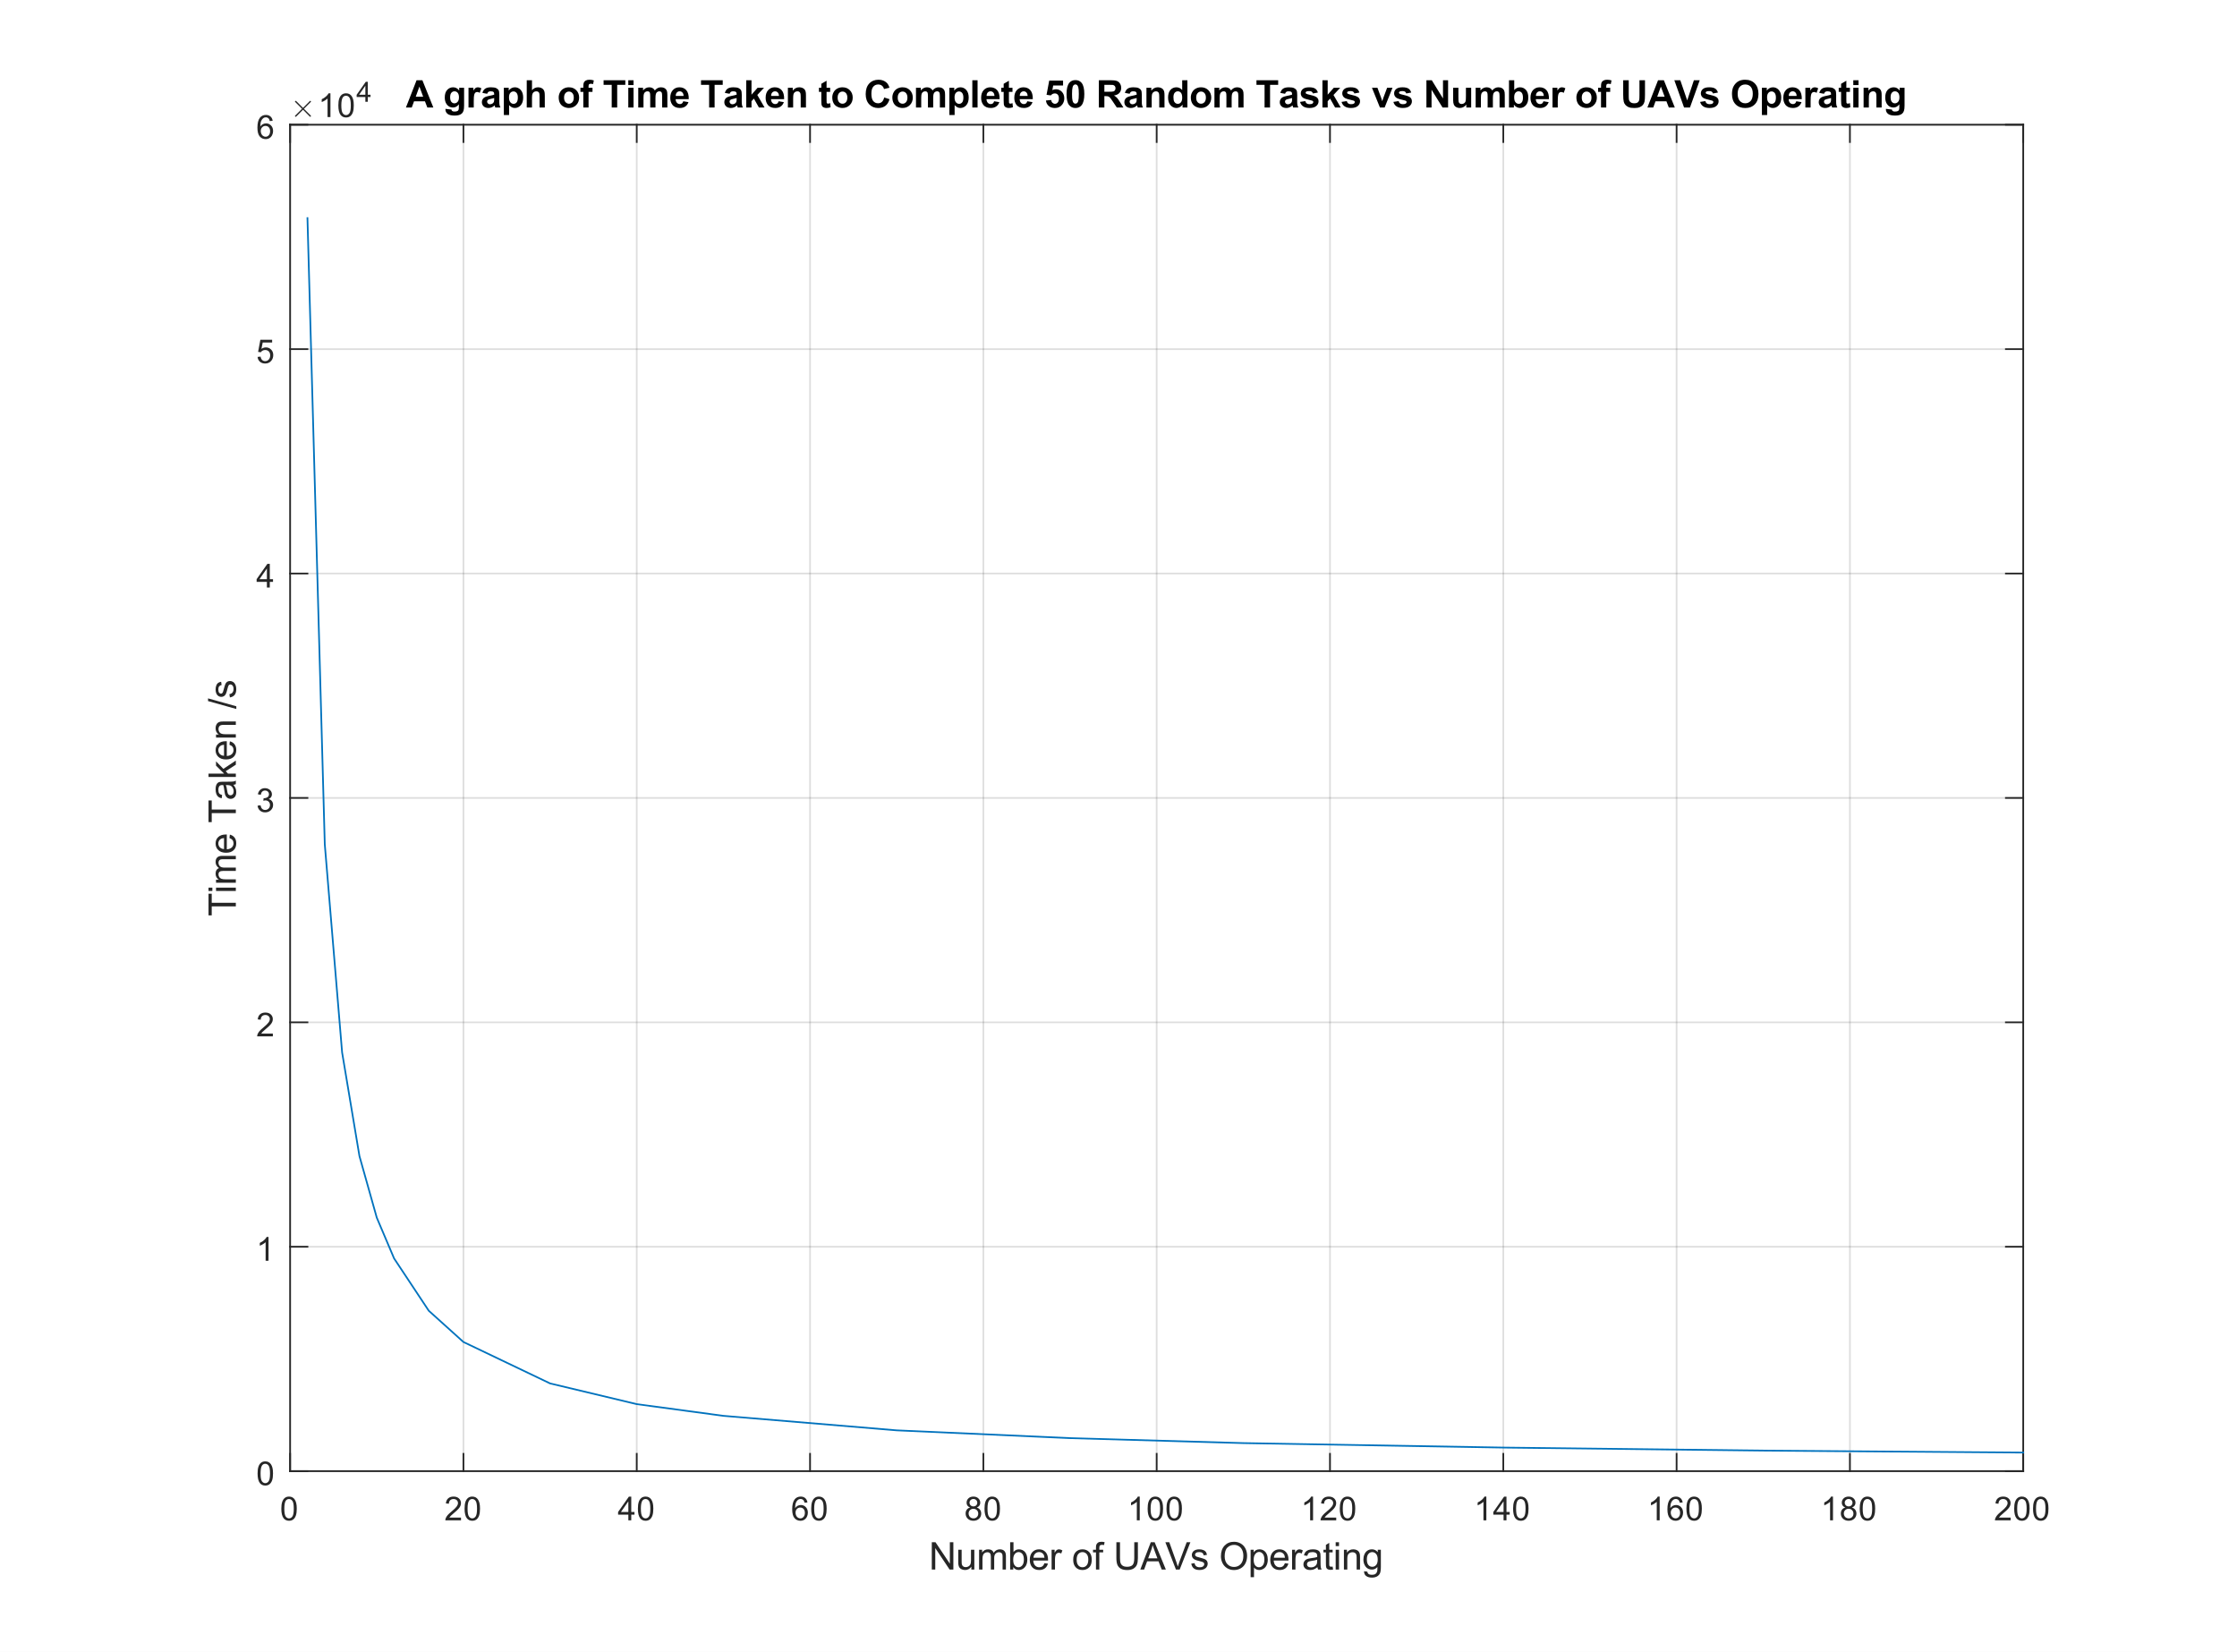 <?xml version="1.0"?>
<!DOCTYPE svg PUBLIC '-//W3C//DTD SVG 1.0//EN'
          'http://www.w3.org/TR/2001/REC-SVG-20010904/DTD/svg10.dtd'>
<svg xmlns:xlink="http://www.w3.org/1999/xlink" style="fill-opacity:1; color-rendering:auto; color-interpolation:auto; text-rendering:auto; stroke:black; stroke-linecap:square; stroke-miterlimit:10; shape-rendering:auto; stroke-opacity:1; fill:black; stroke-dasharray:none; font-weight:normal; stroke-width:1; font-family:'Dialog'; font-style:normal; stroke-linejoin:miter; font-size:12px; stroke-dashoffset:0; image-rendering:auto;" width="879" height="649" xmlns="http://www.w3.org/2000/svg"
><rect width="100%" height="100%" fill="#808080" stroke="none"/><!--Generated by the Batik Graphics2D SVG Generator--><defs id="genericDefs"
  /><g
  ><defs id="defs1"
    ><clipPath clipPathUnits="userSpaceOnUse" id="clipPath1"
      ><path d="M0 0 L879 0 L879 649 L0 649 L0 0 Z"
      /></clipPath
    ></defs
    ><g style="fill:white; stroke:white;"
    ><rect x="0" y="0" width="879" style="clip-path:url(#clipPath1); stroke:none;" height="649"
    /></g
    ><g style="fill:white; text-rendering:optimizeSpeed; color-rendering:optimizeSpeed; image-rendering:optimizeSpeed; shape-rendering:crispEdges; stroke:white; color-interpolation:sRGB;"
    ><rect x="0" width="879" height="649" y="0" style="stroke:none;"
      /><path style="stroke:none;" d="M114 578 L795 578 L795 49 L114 49 Z"
    /></g
    ><g style="stroke-linecap:butt; fill-opacity:0.149; fill:rgb(38,38,38); text-rendering:geometricPrecision; image-rendering:optimizeQuality; color-rendering:optimizeQuality; stroke-linejoin:round; stroke:rgb(38,38,38); color-interpolation:linearRGB; stroke-width:0.667; stroke-opacity:0.149;"
    ><line y2="49" style="fill:none;" x1="114" x2="114" y1="578"
      /><line y2="49" style="fill:none;" x1="182.1" x2="182.1" y1="578"
      /><line y2="49" style="fill:none;" x1="250.2" x2="250.2" y1="578"
      /><line y2="49" style="fill:none;" x1="318.3" x2="318.3" y1="578"
      /><line y2="49" style="fill:none;" x1="386.4" x2="386.4" y1="578"
      /><line y2="49" style="fill:none;" x1="454.5" x2="454.5" y1="578"
      /><line y2="49" style="fill:none;" x1="522.6" x2="522.6" y1="578"
      /><line y2="49" style="fill:none;" x1="590.7" x2="590.7" y1="578"
      /><line y2="49" style="fill:none;" x1="658.8" x2="658.8" y1="578"
      /><line y2="49" style="fill:none;" x1="726.9" x2="726.9" y1="578"
      /><line y2="49" style="fill:none;" x1="795" x2="795" y1="578"
      /><line y2="578" style="fill:none;" x1="795" x2="114" y1="578"
      /><line y2="489.833" style="fill:none;" x1="795" x2="114" y1="489.833"
      /><line y2="401.667" style="fill:none;" x1="795" x2="114" y1="401.667"
      /><line y2="313.5" style="fill:none;" x1="795" x2="114" y1="313.5"
      /><line y2="225.333" style="fill:none;" x1="795" x2="114" y1="225.333"
      /><line y2="137.167" style="fill:none;" x1="795" x2="114" y1="137.167"
      /><line y2="49" style="fill:none;" x1="795" x2="114" y1="49"
      /><line x1="114" x2="795" y1="578" style="stroke-linecap:square; fill-opacity:1; fill:none; stroke-opacity:1;" y2="578"
      /><line x1="114" x2="795" y1="49" style="stroke-linecap:square; fill-opacity:1; fill:none; stroke-opacity:1;" y2="49"
      /><line x1="114" x2="114" y1="578" style="stroke-linecap:square; fill-opacity:1; fill:none; stroke-opacity:1;" y2="571.19"
      /><line x1="182.1" x2="182.1" y1="578" style="stroke-linecap:square; fill-opacity:1; fill:none; stroke-opacity:1;" y2="571.19"
      /><line x1="250.2" x2="250.2" y1="578" style="stroke-linecap:square; fill-opacity:1; fill:none; stroke-opacity:1;" y2="571.19"
      /><line x1="318.3" x2="318.3" y1="578" style="stroke-linecap:square; fill-opacity:1; fill:none; stroke-opacity:1;" y2="571.19"
      /><line x1="386.4" x2="386.4" y1="578" style="stroke-linecap:square; fill-opacity:1; fill:none; stroke-opacity:1;" y2="571.19"
      /><line x1="454.5" x2="454.5" y1="578" style="stroke-linecap:square; fill-opacity:1; fill:none; stroke-opacity:1;" y2="571.19"
      /><line x1="522.6" x2="522.6" y1="578" style="stroke-linecap:square; fill-opacity:1; fill:none; stroke-opacity:1;" y2="571.19"
      /><line x1="590.7" x2="590.7" y1="578" style="stroke-linecap:square; fill-opacity:1; fill:none; stroke-opacity:1;" y2="571.19"
      /><line x1="658.8" x2="658.8" y1="578" style="stroke-linecap:square; fill-opacity:1; fill:none; stroke-opacity:1;" y2="571.19"
      /><line x1="726.9" x2="726.9" y1="578" style="stroke-linecap:square; fill-opacity:1; fill:none; stroke-opacity:1;" y2="571.19"
      /><line x1="795" x2="795" y1="578" style="stroke-linecap:square; fill-opacity:1; fill:none; stroke-opacity:1;" y2="571.19"
      /><line x1="114" x2="114" y1="49" style="stroke-linecap:square; fill-opacity:1; fill:none; stroke-opacity:1;" y2="55.81"
      /><line x1="182.1" x2="182.1" y1="49" style="stroke-linecap:square; fill-opacity:1; fill:none; stroke-opacity:1;" y2="55.81"
      /><line x1="250.2" x2="250.2" y1="49" style="stroke-linecap:square; fill-opacity:1; fill:none; stroke-opacity:1;" y2="55.81"
      /><line x1="318.3" x2="318.3" y1="49" style="stroke-linecap:square; fill-opacity:1; fill:none; stroke-opacity:1;" y2="55.81"
      /><line x1="386.4" x2="386.4" y1="49" style="stroke-linecap:square; fill-opacity:1; fill:none; stroke-opacity:1;" y2="55.81"
      /><line x1="454.5" x2="454.5" y1="49" style="stroke-linecap:square; fill-opacity:1; fill:none; stroke-opacity:1;" y2="55.81"
      /><line x1="522.6" x2="522.6" y1="49" style="stroke-linecap:square; fill-opacity:1; fill:none; stroke-opacity:1;" y2="55.81"
      /><line x1="590.7" x2="590.7" y1="49" style="stroke-linecap:square; fill-opacity:1; fill:none; stroke-opacity:1;" y2="55.81"
      /><line x1="658.8" x2="658.8" y1="49" style="stroke-linecap:square; fill-opacity:1; fill:none; stroke-opacity:1;" y2="55.81"
      /><line x1="726.9" x2="726.9" y1="49" style="stroke-linecap:square; fill-opacity:1; fill:none; stroke-opacity:1;" y2="55.81"
      /><line x1="795" x2="795" y1="49" style="stroke-linecap:square; fill-opacity:1; fill:none; stroke-opacity:1;" y2="55.81"
    /></g
    ><g transform="translate(114,583.333)" style="font-size:13.333px; fill:rgb(38,38,38); text-rendering:geometricPrecision; image-rendering:optimizeQuality; color-rendering:optimizeQuality; font-family:'SansSerif'; stroke:rgb(38,38,38); color-interpolation:linearRGB;"
    ><path style="stroke:none;" d="M-3.453 9.406 Q-3.453 7.766 -3.117 6.758 Q-2.781 5.75 -2.109 5.203 Q-1.438 4.656 -0.422 4.656 Q0.328 4.656 0.891 4.961 Q1.453 5.266 1.82 5.828 Q2.188 6.391 2.398 7.211 Q2.609 8.031 2.609 9.406 Q2.609 11.047 2.273 12.055 Q1.938 13.062 1.266 13.609 Q0.594 14.156 -0.422 14.156 Q-1.766 14.156 -2.547 13.188 Q-3.453 12.031 -3.453 9.406 ZM-2.281 9.406 Q-2.281 11.703 -1.75 12.461 Q-1.219 13.219 -0.422 13.219 Q0.359 13.219 0.898 12.461 Q1.438 11.703 1.438 9.406 Q1.438 7.109 0.898 6.359 Q0.359 5.609 -0.438 5.609 Q-1.219 5.609 -1.703 6.266 Q-2.281 7.125 -2.281 9.406 Z"
    /></g
    ><g transform="translate(182.1,583.333)" style="font-size:13.333px; fill:rgb(38,38,38); text-rendering:geometricPrecision; image-rendering:optimizeQuality; color-rendering:optimizeQuality; font-family:'SansSerif'; stroke:rgb(38,38,38); color-interpolation:linearRGB;"
    ><path style="stroke:none;" d="M-0.953 12.906 L-0.953 14 L-7.109 14 Q-7.125 13.594 -6.969 13.203 Q-6.734 12.578 -6.219 11.969 Q-5.703 11.359 -4.719 10.562 Q-3.203 9.312 -2.672 8.586 Q-2.141 7.859 -2.141 7.219 Q-2.141 6.531 -2.625 6.07 Q-3.109 5.609 -3.891 5.609 Q-4.719 5.609 -5.211 6.102 Q-5.703 6.594 -5.719 7.469 L-6.891 7.344 Q-6.766 6.031 -5.984 5.344 Q-5.203 4.656 -3.875 4.656 Q-2.531 4.656 -1.75 5.398 Q-0.969 6.141 -0.969 7.234 Q-0.969 7.797 -1.195 8.336 Q-1.422 8.875 -1.953 9.477 Q-2.484 10.078 -3.719 11.109 Q-4.75 11.969 -5.039 12.281 Q-5.328 12.594 -5.516 12.906 L-0.953 12.906 ZM0.451 9.406 Q0.451 7.766 0.787 6.758 Q1.123 5.75 1.794 5.203 Q2.466 4.656 3.482 4.656 Q4.232 4.656 4.794 4.961 Q5.357 5.266 5.724 5.828 Q6.091 6.391 6.302 7.211 Q6.513 8.031 6.513 9.406 Q6.513 11.047 6.177 12.055 Q5.841 13.062 5.169 13.609 Q4.497 14.156 3.482 14.156 Q2.138 14.156 1.357 13.188 Q0.451 12.031 0.451 9.406 ZM1.623 9.406 Q1.623 11.703 2.154 12.461 Q2.685 13.219 3.482 13.219 Q4.263 13.219 4.802 12.461 Q5.341 11.703 5.341 9.406 Q5.341 7.109 4.802 6.359 Q4.263 5.609 3.466 5.609 Q2.685 5.609 2.201 6.266 Q1.623 7.125 1.623 9.406 Z"
    /></g
    ><g transform="translate(250.2,583.333)" style="font-size:13.333px; fill:rgb(38,38,38); text-rendering:geometricPrecision; image-rendering:optimizeQuality; color-rendering:optimizeQuality; font-family:'SansSerif'; stroke:rgb(38,38,38); color-interpolation:linearRGB;"
    ><path style="stroke:none;" d="M-3.297 14 L-3.297 11.766 L-7.328 11.766 L-7.328 10.719 L-3.094 4.688 L-2.156 4.688 L-2.156 10.719 L-0.891 10.719 L-0.891 11.766 L-2.156 11.766 L-2.156 14 L-3.297 14 ZM-3.297 10.719 L-3.297 6.531 L-6.219 10.719 L-3.297 10.719 ZM0.451 9.406 Q0.451 7.766 0.787 6.758 Q1.123 5.75 1.794 5.203 Q2.466 4.656 3.482 4.656 Q4.232 4.656 4.794 4.961 Q5.357 5.266 5.724 5.828 Q6.091 6.391 6.302 7.211 Q6.513 8.031 6.513 9.406 Q6.513 11.047 6.177 12.055 Q5.841 13.062 5.169 13.609 Q4.497 14.156 3.482 14.156 Q2.138 14.156 1.357 13.188 Q0.451 12.031 0.451 9.406 ZM1.623 9.406 Q1.623 11.703 2.154 12.461 Q2.685 13.219 3.482 13.219 Q4.263 13.219 4.802 12.461 Q5.341 11.703 5.341 9.406 Q5.341 7.109 4.802 6.359 Q4.263 5.609 3.466 5.609 Q2.685 5.609 2.201 6.266 Q1.623 7.125 1.623 9.406 Z"
    /></g
    ><g transform="translate(318.3,583.333)" style="font-size:13.333px; fill:rgb(38,38,38); text-rendering:geometricPrecision; image-rendering:optimizeQuality; color-rendering:optimizeQuality; font-family:'SansSerif'; stroke:rgb(38,38,38); color-interpolation:linearRGB;"
    ><path style="stroke:none;" d="M-1.031 6.969 L-2.172 7.062 Q-2.312 6.391 -2.594 6.078 Q-3.062 5.594 -3.734 5.594 Q-4.281 5.594 -4.703 5.906 Q-5.234 6.297 -5.547 7.047 Q-5.859 7.797 -5.875 9.203 Q-5.469 8.578 -4.867 8.273 Q-4.266 7.969 -3.609 7.969 Q-2.469 7.969 -1.664 8.805 Q-0.859 9.641 -0.859 10.984 Q-0.859 11.859 -1.242 12.609 Q-1.625 13.359 -2.281 13.758 Q-2.938 14.156 -3.781 14.156 Q-5.203 14.156 -6.109 13.109 Q-7.016 12.062 -7.016 9.641 Q-7.016 6.953 -6.016 5.719 Q-5.141 4.656 -3.672 4.656 Q-2.578 4.656 -1.875 5.273 Q-1.172 5.891 -1.031 6.969 ZM-5.703 10.984 Q-5.703 11.578 -5.453 12.117 Q-5.203 12.656 -4.75 12.938 Q-4.297 13.219 -3.797 13.219 Q-3.078 13.219 -2.555 12.633 Q-2.031 12.047 -2.031 11.047 Q-2.031 10.078 -2.547 9.523 Q-3.062 8.969 -3.844 8.969 Q-4.625 8.969 -5.164 9.523 Q-5.703 10.078 -5.703 10.984 ZM0.451 9.406 Q0.451 7.766 0.787 6.758 Q1.123 5.75 1.794 5.203 Q2.466 4.656 3.482 4.656 Q4.232 4.656 4.794 4.961 Q5.357 5.266 5.724 5.828 Q6.091 6.391 6.302 7.211 Q6.513 8.031 6.513 9.406 Q6.513 11.047 6.177 12.055 Q5.841 13.062 5.169 13.609 Q4.497 14.156 3.482 14.156 Q2.138 14.156 1.357 13.188 Q0.451 12.031 0.451 9.406 ZM1.623 9.406 Q1.623 11.703 2.154 12.461 Q2.685 13.219 3.482 13.219 Q4.263 13.219 4.802 12.461 Q5.341 11.703 5.341 9.406 Q5.341 7.109 4.802 6.359 Q4.263 5.609 3.466 5.609 Q2.685 5.609 2.201 6.266 Q1.623 7.125 1.623 9.406 Z"
    /></g
    ><g transform="translate(386.4,583.333)" style="font-size:13.333px; fill:rgb(38,38,38); text-rendering:geometricPrecision; image-rendering:optimizeQuality; color-rendering:optimizeQuality; font-family:'SansSerif'; stroke:rgb(38,38,38); color-interpolation:linearRGB;"
    ><path style="stroke:none;" d="M-5.203 8.953 Q-5.906 8.688 -6.25 8.211 Q-6.594 7.734 -6.594 7.062 Q-6.594 6.047 -5.867 5.352 Q-5.141 4.656 -3.922 4.656 Q-2.703 4.656 -1.961 5.367 Q-1.219 6.078 -1.219 7.094 Q-1.219 7.734 -1.562 8.211 Q-1.906 8.688 -2.594 8.953 Q-1.734 9.234 -1.289 9.859 Q-0.844 10.484 -0.844 11.344 Q-0.844 12.531 -1.688 13.344 Q-2.531 14.156 -3.906 14.156 Q-5.281 14.156 -6.125 13.344 Q-6.969 12.531 -6.969 11.312 Q-6.969 10.406 -6.508 9.789 Q-6.047 9.172 -5.203 8.953 ZM-5.438 7.016 Q-5.438 7.672 -5.008 8.094 Q-4.578 8.516 -3.906 8.516 Q-3.234 8.516 -2.812 8.102 Q-2.391 7.688 -2.391 7.078 Q-2.391 6.453 -2.828 6.023 Q-3.266 5.594 -3.906 5.594 Q-4.562 5.594 -5 6.016 Q-5.438 6.438 -5.438 7.016 ZM-5.797 11.312 Q-5.797 11.797 -5.562 12.258 Q-5.328 12.719 -4.875 12.969 Q-4.422 13.219 -3.891 13.219 Q-3.078 13.219 -2.547 12.695 Q-2.016 12.172 -2.016 11.359 Q-2.016 10.531 -2.562 9.992 Q-3.109 9.453 -3.938 9.453 Q-4.734 9.453 -5.266 9.984 Q-5.797 10.516 -5.797 11.312 ZM0.451 9.406 Q0.451 7.766 0.787 6.758 Q1.123 5.75 1.794 5.203 Q2.466 4.656 3.482 4.656 Q4.232 4.656 4.794 4.961 Q5.357 5.266 5.724 5.828 Q6.091 6.391 6.302 7.211 Q6.513 8.031 6.513 9.406 Q6.513 11.047 6.177 12.055 Q5.841 13.062 5.169 13.609 Q4.497 14.156 3.482 14.156 Q2.138 14.156 1.357 13.188 Q0.451 12.031 0.451 9.406 ZM1.623 9.406 Q1.623 11.703 2.154 12.461 Q2.685 13.219 3.482 13.219 Q4.263 13.219 4.802 12.461 Q5.341 11.703 5.341 9.406 Q5.341 7.109 4.802 6.359 Q4.263 5.609 3.466 5.609 Q2.685 5.609 2.201 6.266 Q1.623 7.125 1.623 9.406 Z"
    /></g
    ><g transform="translate(454.5,583.333)" style="font-size:13.333px; fill:rgb(38,38,38); text-rendering:geometricPrecision; image-rendering:optimizeQuality; color-rendering:optimizeQuality; font-family:'SansSerif'; stroke:rgb(38,38,38); color-interpolation:linearRGB;"
    ><path style="stroke:none;" d="M-6.656 14 L-7.797 14 L-7.797 6.719 Q-8.219 7.109 -8.883 7.508 Q-9.547 7.906 -10.078 8.094 L-10.078 6.984 Q-9.125 6.547 -8.406 5.906 Q-7.688 5.266 -7.391 4.656 L-6.656 4.656 L-6.656 14 ZM-3.549 9.406 Q-3.549 7.766 -3.213 6.758 Q-2.877 5.75 -2.206 5.203 Q-1.534 4.656 -0.518 4.656 Q0.232 4.656 0.794 4.961 Q1.357 5.266 1.724 5.828 Q2.091 6.391 2.302 7.211 Q2.513 8.031 2.513 9.406 Q2.513 11.047 2.177 12.055 Q1.841 13.062 1.169 13.609 Q0.497 14.156 -0.518 14.156 Q-1.862 14.156 -2.643 13.188 Q-3.549 12.031 -3.549 9.406 ZM-2.377 9.406 Q-2.377 11.703 -1.846 12.461 Q-1.315 13.219 -0.518 13.219 Q0.263 13.219 0.802 12.461 Q1.341 11.703 1.341 9.406 Q1.341 7.109 0.802 6.359 Q0.263 5.609 -0.534 5.609 Q-1.315 5.609 -1.799 6.266 Q-2.377 7.125 -2.377 9.406 ZM3.854 9.406 Q3.854 7.766 4.19 6.758 Q4.526 5.75 5.198 5.203 Q5.87 4.656 6.886 4.656 Q7.636 4.656 8.198 4.961 Q8.761 5.266 9.128 5.828 Q9.495 6.391 9.706 7.211 Q9.917 8.031 9.917 9.406 Q9.917 11.047 9.581 12.055 Q9.245 13.062 8.573 13.609 Q7.901 14.156 6.886 14.156 Q5.542 14.156 4.761 13.188 Q3.854 12.031 3.854 9.406 ZM5.026 9.406 Q5.026 11.703 5.558 12.461 Q6.089 13.219 6.886 13.219 Q7.667 13.219 8.206 12.461 Q8.745 11.703 8.745 9.406 Q8.745 7.109 8.206 6.359 Q7.667 5.609 6.87 5.609 Q6.089 5.609 5.604 6.266 Q5.026 7.125 5.026 9.406 Z"
    /></g
    ><g transform="translate(522.6,583.333)" style="font-size:13.333px; fill:rgb(38,38,38); text-rendering:geometricPrecision; image-rendering:optimizeQuality; color-rendering:optimizeQuality; font-family:'SansSerif'; stroke:rgb(38,38,38); color-interpolation:linearRGB;"
    ><path style="stroke:none;" d="M-6.656 14 L-7.797 14 L-7.797 6.719 Q-8.219 7.109 -8.883 7.508 Q-9.547 7.906 -10.078 8.094 L-10.078 6.984 Q-9.125 6.547 -8.406 5.906 Q-7.688 5.266 -7.391 4.656 L-6.656 4.656 L-6.656 14 ZM2.451 12.906 L2.451 14 L-3.706 14 Q-3.721 13.594 -3.565 13.203 Q-3.331 12.578 -2.815 11.969 Q-2.299 11.359 -1.315 10.562 Q0.201 9.312 0.732 8.586 Q1.263 7.859 1.263 7.219 Q1.263 6.531 0.779 6.07 Q0.294 5.609 -0.487 5.609 Q-1.315 5.609 -1.807 6.102 Q-2.299 6.594 -2.315 7.469 L-3.487 7.344 Q-3.362 6.031 -2.581 5.344 Q-1.799 4.656 -0.471 4.656 Q0.873 4.656 1.654 5.398 Q2.435 6.141 2.435 7.234 Q2.435 7.797 2.208 8.336 Q1.982 8.875 1.451 9.477 Q0.919 10.078 -0.315 11.109 Q-1.346 11.969 -1.635 12.281 Q-1.924 12.594 -2.112 12.906 L2.451 12.906 ZM3.854 9.406 Q3.854 7.766 4.19 6.758 Q4.526 5.75 5.198 5.203 Q5.87 4.656 6.886 4.656 Q7.636 4.656 8.198 4.961 Q8.761 5.266 9.128 5.828 Q9.495 6.391 9.706 7.211 Q9.917 8.031 9.917 9.406 Q9.917 11.047 9.581 12.055 Q9.245 13.062 8.573 13.609 Q7.901 14.156 6.886 14.156 Q5.542 14.156 4.761 13.188 Q3.854 12.031 3.854 9.406 ZM5.026 9.406 Q5.026 11.703 5.558 12.461 Q6.089 13.219 6.886 13.219 Q7.667 13.219 8.206 12.461 Q8.745 11.703 8.745 9.406 Q8.745 7.109 8.206 6.359 Q7.667 5.609 6.87 5.609 Q6.089 5.609 5.604 6.266 Q5.026 7.125 5.026 9.406 Z"
    /></g
    ><g transform="translate(590.7,583.333)" style="font-size:13.333px; fill:rgb(38,38,38); text-rendering:geometricPrecision; image-rendering:optimizeQuality; color-rendering:optimizeQuality; font-family:'SansSerif'; stroke:rgb(38,38,38); color-interpolation:linearRGB;"
    ><path style="stroke:none;" d="M-6.656 14 L-7.797 14 L-7.797 6.719 Q-8.219 7.109 -8.883 7.508 Q-9.547 7.906 -10.078 8.094 L-10.078 6.984 Q-9.125 6.547 -8.406 5.906 Q-7.688 5.266 -7.391 4.656 L-6.656 4.656 L-6.656 14 ZM0.107 14 L0.107 11.766 L-3.924 11.766 L-3.924 10.719 L0.31 4.688 L1.248 4.688 L1.248 10.719 L2.513 10.719 L2.513 11.766 L1.248 11.766 L1.248 14 L0.107 14 ZM0.107 10.719 L0.107 6.531 L-2.815 10.719 L0.107 10.719 ZM3.854 9.406 Q3.854 7.766 4.19 6.758 Q4.526 5.75 5.198 5.203 Q5.87 4.656 6.886 4.656 Q7.636 4.656 8.198 4.961 Q8.761 5.266 9.128 5.828 Q9.495 6.391 9.706 7.211 Q9.917 8.031 9.917 9.406 Q9.917 11.047 9.581 12.055 Q9.245 13.062 8.573 13.609 Q7.901 14.156 6.886 14.156 Q5.542 14.156 4.761 13.188 Q3.854 12.031 3.854 9.406 ZM5.026 9.406 Q5.026 11.703 5.558 12.461 Q6.089 13.219 6.886 13.219 Q7.667 13.219 8.206 12.461 Q8.745 11.703 8.745 9.406 Q8.745 7.109 8.206 6.359 Q7.667 5.609 6.87 5.609 Q6.089 5.609 5.604 6.266 Q5.026 7.125 5.026 9.406 Z"
    /></g
    ><g transform="translate(658.8,583.333)" style="font-size:13.333px; fill:rgb(38,38,38); text-rendering:geometricPrecision; image-rendering:optimizeQuality; color-rendering:optimizeQuality; font-family:'SansSerif'; stroke:rgb(38,38,38); color-interpolation:linearRGB;"
    ><path style="stroke:none;" d="M-6.656 14 L-7.797 14 L-7.797 6.719 Q-8.219 7.109 -8.883 7.508 Q-9.547 7.906 -10.078 8.094 L-10.078 6.984 Q-9.125 6.547 -8.406 5.906 Q-7.688 5.266 -7.391 4.656 L-6.656 4.656 L-6.656 14 ZM2.373 6.969 L1.232 7.062 Q1.091 6.391 0.81 6.078 Q0.341 5.594 -0.331 5.594 Q-0.877 5.594 -1.299 5.906 Q-1.831 6.297 -2.143 7.047 Q-2.456 7.797 -2.471 9.203 Q-2.065 8.578 -1.463 8.273 Q-0.862 7.969 -0.206 7.969 Q0.935 7.969 1.74 8.805 Q2.544 9.641 2.544 10.984 Q2.544 11.859 2.162 12.609 Q1.779 13.359 1.123 13.758 Q0.466 14.156 -0.378 14.156 Q-1.799 14.156 -2.706 13.109 Q-3.612 12.062 -3.612 9.641 Q-3.612 6.953 -2.612 5.719 Q-1.737 4.656 -0.268 4.656 Q0.826 4.656 1.529 5.273 Q2.232 5.891 2.373 6.969 ZM-2.299 10.984 Q-2.299 11.578 -2.049 12.117 Q-1.799 12.656 -1.346 12.938 Q-0.893 13.219 -0.393 13.219 Q0.326 13.219 0.849 12.633 Q1.373 12.047 1.373 11.047 Q1.373 10.078 0.857 9.523 Q0.341 8.969 -0.44 8.969 Q-1.221 8.969 -1.76 9.523 Q-2.299 10.078 -2.299 10.984 ZM3.854 9.406 Q3.854 7.766 4.19 6.758 Q4.526 5.75 5.198 5.203 Q5.87 4.656 6.886 4.656 Q7.636 4.656 8.198 4.961 Q8.761 5.266 9.128 5.828 Q9.495 6.391 9.706 7.211 Q9.917 8.031 9.917 9.406 Q9.917 11.047 9.581 12.055 Q9.245 13.062 8.573 13.609 Q7.901 14.156 6.886 14.156 Q5.542 14.156 4.761 13.188 Q3.854 12.031 3.854 9.406 ZM5.026 9.406 Q5.026 11.703 5.558 12.461 Q6.089 13.219 6.886 13.219 Q7.667 13.219 8.206 12.461 Q8.745 11.703 8.745 9.406 Q8.745 7.109 8.206 6.359 Q7.667 5.609 6.87 5.609 Q6.089 5.609 5.604 6.266 Q5.026 7.125 5.026 9.406 Z"
    /></g
    ><g transform="translate(726.9,583.333)" style="font-size:13.333px; fill:rgb(38,38,38); text-rendering:geometricPrecision; image-rendering:optimizeQuality; color-rendering:optimizeQuality; font-family:'SansSerif'; stroke:rgb(38,38,38); color-interpolation:linearRGB;"
    ><path style="stroke:none;" d="M-6.656 14 L-7.797 14 L-7.797 6.719 Q-8.219 7.109 -8.883 7.508 Q-9.547 7.906 -10.078 8.094 L-10.078 6.984 Q-9.125 6.547 -8.406 5.906 Q-7.688 5.266 -7.391 4.656 L-6.656 4.656 L-6.656 14 ZM-1.799 8.953 Q-2.502 8.688 -2.846 8.211 Q-3.19 7.734 -3.19 7.062 Q-3.19 6.047 -2.463 5.352 Q-1.737 4.656 -0.518 4.656 Q0.701 4.656 1.443 5.367 Q2.185 6.078 2.185 7.094 Q2.185 7.734 1.841 8.211 Q1.498 8.688 0.81 8.953 Q1.669 9.234 2.115 9.859 Q2.56 10.484 2.56 11.344 Q2.56 12.531 1.716 13.344 Q0.873 14.156 -0.502 14.156 Q-1.877 14.156 -2.721 13.344 Q-3.565 12.531 -3.565 11.312 Q-3.565 10.406 -3.104 9.789 Q-2.643 9.172 -1.799 8.953 ZM-2.034 7.016 Q-2.034 7.672 -1.604 8.094 Q-1.174 8.516 -0.502 8.516 Q0.169 8.516 0.591 8.102 Q1.013 7.688 1.013 7.078 Q1.013 6.453 0.576 6.023 Q0.138 5.594 -0.502 5.594 Q-1.159 5.594 -1.596 6.016 Q-2.034 6.438 -2.034 7.016 ZM-2.393 11.312 Q-2.393 11.797 -2.159 12.258 Q-1.924 12.719 -1.471 12.969 Q-1.018 13.219 -0.487 13.219 Q0.326 13.219 0.857 12.695 Q1.388 12.172 1.388 11.359 Q1.388 10.531 0.841 9.992 Q0.294 9.453 -0.534 9.453 Q-1.331 9.453 -1.862 9.984 Q-2.393 10.516 -2.393 11.312 ZM3.854 9.406 Q3.854 7.766 4.19 6.758 Q4.526 5.75 5.198 5.203 Q5.87 4.656 6.886 4.656 Q7.636 4.656 8.198 4.961 Q8.761 5.266 9.128 5.828 Q9.495 6.391 9.706 7.211 Q9.917 8.031 9.917 9.406 Q9.917 11.047 9.581 12.055 Q9.245 13.062 8.573 13.609 Q7.901 14.156 6.886 14.156 Q5.542 14.156 4.761 13.188 Q3.854 12.031 3.854 9.406 ZM5.026 9.406 Q5.026 11.703 5.558 12.461 Q6.089 13.219 6.886 13.219 Q7.667 13.219 8.206 12.461 Q8.745 11.703 8.745 9.406 Q8.745 7.109 8.206 6.359 Q7.667 5.609 6.87 5.609 Q6.089 5.609 5.604 6.266 Q5.026 7.125 5.026 9.406 Z"
    /></g
    ><g transform="translate(795,583.333)" style="font-size:13.333px; fill:rgb(38,38,38); text-rendering:geometricPrecision; image-rendering:optimizeQuality; color-rendering:optimizeQuality; font-family:'SansSerif'; stroke:rgb(38,38,38); color-interpolation:linearRGB;"
    ><path style="stroke:none;" d="M-4.953 12.906 L-4.953 14 L-11.109 14 Q-11.125 13.594 -10.969 13.203 Q-10.734 12.578 -10.219 11.969 Q-9.703 11.359 -8.719 10.562 Q-7.203 9.312 -6.672 8.586 Q-6.141 7.859 -6.141 7.219 Q-6.141 6.531 -6.625 6.07 Q-7.109 5.609 -7.891 5.609 Q-8.719 5.609 -9.211 6.102 Q-9.703 6.594 -9.719 7.469 L-10.891 7.344 Q-10.766 6.031 -9.984 5.344 Q-9.203 4.656 -7.875 4.656 Q-6.531 4.656 -5.75 5.398 Q-4.969 6.141 -4.969 7.234 Q-4.969 7.797 -5.195 8.336 Q-5.422 8.875 -5.953 9.477 Q-6.484 10.078 -7.719 11.109 Q-8.75 11.969 -9.039 12.281 Q-9.328 12.594 -9.516 12.906 L-4.953 12.906 ZM-3.549 9.406 Q-3.549 7.766 -3.213 6.758 Q-2.877 5.75 -2.206 5.203 Q-1.534 4.656 -0.518 4.656 Q0.232 4.656 0.794 4.961 Q1.357 5.266 1.724 5.828 Q2.091 6.391 2.302 7.211 Q2.513 8.031 2.513 9.406 Q2.513 11.047 2.177 12.055 Q1.841 13.062 1.169 13.609 Q0.497 14.156 -0.518 14.156 Q-1.862 14.156 -2.643 13.188 Q-3.549 12.031 -3.549 9.406 ZM-2.377 9.406 Q-2.377 11.703 -1.846 12.461 Q-1.315 13.219 -0.518 13.219 Q0.263 13.219 0.802 12.461 Q1.341 11.703 1.341 9.406 Q1.341 7.109 0.802 6.359 Q0.263 5.609 -0.534 5.609 Q-1.315 5.609 -1.799 6.266 Q-2.377 7.125 -2.377 9.406 ZM3.854 9.406 Q3.854 7.766 4.19 6.758 Q4.526 5.75 5.198 5.203 Q5.87 4.656 6.886 4.656 Q7.636 4.656 8.198 4.961 Q8.761 5.266 9.128 5.828 Q9.495 6.391 9.706 7.211 Q9.917 8.031 9.917 9.406 Q9.917 11.047 9.581 12.055 Q9.245 13.062 8.573 13.609 Q7.901 14.156 6.886 14.156 Q5.542 14.156 4.761 13.188 Q3.854 12.031 3.854 9.406 ZM5.026 9.406 Q5.026 11.703 5.558 12.461 Q6.089 13.219 6.886 13.219 Q7.667 13.219 8.206 12.461 Q8.745 11.703 8.745 9.406 Q8.745 7.109 8.206 6.359 Q7.667 5.609 6.87 5.609 Q6.089 5.609 5.604 6.266 Q5.026 7.125 5.026 9.406 Z"
    /></g
    ><g transform="translate(454.5,601.667)" style="font-size:14.667px; fill:rgb(38,38,38); text-rendering:geometricPrecision; image-rendering:optimizeQuality; color-rendering:optimizeQuality; font-family:'SansSerif'; stroke:rgb(38,38,38); color-interpolation:linearRGB;"
    ><path style="stroke:none;" d="M-88.359 15 L-88.359 4.266 L-86.906 4.266 L-81.266 12.688 L-81.266 4.266 L-79.891 4.266 L-79.891 15 L-81.359 15 L-87 6.562 L-87 15 L-88.359 15 ZM-72.822 15 L-72.822 13.859 Q-73.744 15.172 -75.291 15.172 Q-75.978 15.172 -76.58 14.906 Q-77.181 14.641 -77.47 14.242 Q-77.76 13.844 -77.869 13.266 Q-77.963 12.891 -77.963 12.047 L-77.963 7.219 L-76.635 7.219 L-76.635 11.531 Q-76.635 12.562 -76.556 12.922 Q-76.431 13.453 -76.033 13.75 Q-75.635 14.047 -75.041 14.047 Q-74.447 14.047 -73.924 13.742 Q-73.4 13.438 -73.181 12.914 Q-72.963 12.391 -72.963 11.391 L-72.963 7.219 L-71.65 7.219 L-71.65 15 L-72.822 15 ZM-69.78 15 L-69.78 7.219 L-68.593 7.219 L-68.593 8.312 Q-68.233 7.734 -67.624 7.391 Q-67.015 7.047 -66.233 7.047 Q-65.374 7.047 -64.819 7.406 Q-64.265 7.766 -64.046 8.406 Q-63.124 7.047 -61.64 7.047 Q-60.483 7.047 -59.858 7.688 Q-59.233 8.328 -59.233 9.656 L-59.233 15 L-60.546 15 L-60.546 10.094 Q-60.546 9.312 -60.671 8.961 Q-60.796 8.609 -61.14 8.398 Q-61.483 8.188 -61.937 8.188 Q-62.749 8.188 -63.296 8.734 Q-63.843 9.281 -63.843 10.484 L-63.843 15 L-65.155 15 L-65.155 9.953 Q-65.155 9.062 -65.476 8.625 Q-65.796 8.188 -66.53 8.188 Q-67.093 8.188 -67.561 8.484 Q-68.03 8.781 -68.241 9.344 Q-68.452 9.906 -68.452 10.969 L-68.452 15 L-69.78 15 ZM-56.353 15 L-57.572 15 L-57.572 4.266 L-56.259 4.266 L-56.259 8.094 Q-55.415 7.047 -54.118 7.047 Q-53.4 7.047 -52.759 7.336 Q-52.118 7.625 -51.704 8.148 Q-51.29 8.672 -51.056 9.414 Q-50.822 10.156 -50.822 11 Q-50.822 13 -51.814 14.086 Q-52.806 15.172 -54.197 15.172 Q-55.572 15.172 -56.353 14.031 L-56.353 15 ZM-56.368 11.047 Q-56.368 12.453 -55.978 13.078 Q-55.368 14.094 -54.306 14.094 Q-53.431 14.094 -52.806 13.344 Q-52.181 12.594 -52.181 11.109 Q-52.181 9.578 -52.782 8.852 Q-53.384 8.125 -54.243 8.125 Q-55.103 8.125 -55.736 8.875 Q-56.368 9.625 -56.368 11.047 ZM-44.092 12.5 L-42.733 12.656 Q-43.045 13.859 -43.92 14.516 Q-44.795 15.172 -46.155 15.172 Q-47.858 15.172 -48.858 14.125 Q-49.858 13.078 -49.858 11.172 Q-49.858 9.219 -48.842 8.133 Q-47.827 7.047 -46.217 7.047 Q-44.655 7.047 -43.67 8.109 Q-42.686 9.172 -42.686 11.094 Q-42.686 11.219 -42.686 11.453 L-48.498 11.453 Q-48.42 12.734 -47.772 13.414 Q-47.123 14.094 -46.139 14.094 Q-45.42 14.094 -44.905 13.711 Q-44.389 13.328 -44.092 12.5 ZM-48.42 10.359 L-44.077 10.359 Q-44.17 9.375 -44.577 8.891 Q-45.202 8.125 -46.202 8.125 Q-47.123 8.125 -47.741 8.734 Q-48.358 9.344 -48.42 10.359 ZM-41.285 15 L-41.285 7.219 L-40.097 7.219 L-40.097 8.406 Q-39.644 7.578 -39.254 7.312 Q-38.863 7.047 -38.41 7.047 Q-37.738 7.047 -37.05 7.469 L-37.504 8.688 Q-37.988 8.406 -38.472 8.406 Q-38.91 8.406 -39.254 8.664 Q-39.597 8.922 -39.738 9.391 Q-39.957 10.094 -39.957 10.922 L-39.957 15 L-41.285 15 ZM-32.801 11.109 Q-32.801 8.953 -31.598 7.906 Q-30.598 7.047 -29.16 7.047 Q-27.551 7.047 -26.535 8.094 Q-25.52 9.141 -25.52 11 Q-25.52 12.5 -25.965 13.359 Q-26.41 14.219 -27.278 14.695 Q-28.145 15.172 -29.16 15.172 Q-30.785 15.172 -31.793 14.125 Q-32.801 13.078 -32.801 11.109 ZM-31.442 11.109 Q-31.442 12.609 -30.793 13.352 Q-30.145 14.094 -29.16 14.094 Q-28.176 14.094 -27.52 13.344 Q-26.863 12.594 -26.863 11.062 Q-26.863 9.625 -27.52 8.883 Q-28.176 8.141 -29.16 8.141 Q-30.145 8.141 -30.793 8.875 Q-31.442 9.609 -31.442 11.109 ZM-23.853 15 L-23.853 8.25 L-25.009 8.25 L-25.009 7.219 L-23.853 7.219 L-23.853 6.391 Q-23.853 5.609 -23.712 5.234 Q-23.509 4.719 -23.033 4.398 Q-22.556 4.078 -21.697 4.078 Q-21.134 4.078 -20.462 4.219 L-20.666 5.359 Q-21.072 5.281 -21.431 5.281 Q-22.041 5.281 -22.291 5.539 Q-22.541 5.797 -22.541 6.5 L-22.541 7.219 L-21.025 7.219 L-21.025 8.25 L-22.541 8.25 L-22.541 15 L-23.853 15 ZM-8.803 4.266 L-7.381 4.266 L-7.381 10.469 Q-7.381 12.078 -7.748 13.031 Q-8.115 13.984 -9.069 14.586 Q-10.022 15.188 -11.584 15.188 Q-13.084 15.188 -14.045 14.664 Q-15.006 14.141 -15.42 13.156 Q-15.834 12.172 -15.834 10.469 L-15.834 4.266 L-14.412 4.266 L-14.412 10.453 Q-14.412 11.859 -14.147 12.523 Q-13.881 13.188 -13.248 13.547 Q-12.615 13.906 -11.709 13.906 Q-10.131 13.906 -9.467 13.195 Q-8.803 12.484 -8.803 10.453 L-8.803 4.266 ZM-6.437 15 L-2.312 4.266 L-0.797 4.266 L3.61 15 L1.985 15 L0.735 11.75 L-3.75 11.75 L-4.937 15 L-6.437 15 ZM-3.344 10.594 L0.297 10.594 L-0.828 7.609 Q-1.344 6.266 -1.594 5.391 Q-1.797 6.422 -2.172 7.438 L-3.344 10.594 ZM7.573 15 L3.416 4.266 L4.963 4.266 L7.745 12.062 Q8.088 13 8.307 13.828 Q8.557 12.938 8.885 12.062 L11.791 4.266 L13.245 4.266 L9.041 15 L7.573 15 ZM13.598 12.672 L14.895 12.469 Q15.005 13.25 15.505 13.672 Q16.005 14.094 16.911 14.094 Q17.817 14.094 18.255 13.727 Q18.692 13.359 18.692 12.859 Q18.692 12.406 18.301 12.156 Q18.036 11.969 16.958 11.703 Q15.505 11.344 14.95 11.07 Q14.395 10.797 14.106 10.328 Q13.817 9.859 13.817 9.281 Q13.817 8.766 14.051 8.32 Q14.286 7.875 14.692 7.594 Q15.005 7.359 15.536 7.203 Q16.067 7.047 16.676 7.047 Q17.583 7.047 18.278 7.312 Q18.973 7.578 19.301 8.023 Q19.63 8.469 19.755 9.234 L18.473 9.406 Q18.38 8.797 17.958 8.461 Q17.536 8.125 16.77 8.125 Q15.864 8.125 15.473 8.43 Q15.083 8.734 15.083 9.141 Q15.083 9.391 15.239 9.594 Q15.411 9.812 15.755 9.953 Q15.942 10.016 16.911 10.281 Q18.317 10.656 18.872 10.891 Q19.426 11.125 19.739 11.586 Q20.051 12.047 20.051 12.719 Q20.051 13.375 19.669 13.953 Q19.286 14.531 18.559 14.852 Q17.833 15.172 16.911 15.172 Q15.395 15.172 14.606 14.547 Q13.817 13.922 13.598 12.672 ZM25.248 9.766 Q25.248 7.094 26.686 5.586 Q28.123 4.078 30.389 4.078 Q31.889 4.078 33.077 4.789 Q34.264 5.5 34.897 6.766 Q35.53 8.031 35.53 9.641 Q35.53 11.281 34.866 12.57 Q34.202 13.859 32.998 14.523 Q31.795 15.188 30.389 15.188 Q28.873 15.188 27.678 14.453 Q26.483 13.719 25.866 12.453 Q25.248 11.188 25.248 9.766 ZM26.717 9.797 Q26.717 11.734 27.764 12.852 Q28.811 13.969 30.389 13.969 Q31.983 13.969 33.022 12.844 Q34.061 11.719 34.061 9.641 Q34.061 8.328 33.616 7.352 Q33.17 6.375 32.319 5.836 Q31.467 5.297 30.405 5.297 Q28.889 5.297 27.803 6.336 Q26.717 7.375 26.717 9.797 ZM36.914 17.984 L36.914 7.219 L38.117 7.219 L38.117 8.234 Q38.539 7.641 39.078 7.344 Q39.617 7.047 40.383 7.047 Q41.367 7.047 42.133 7.562 Q42.898 8.078 43.281 9.008 Q43.664 9.938 43.664 11.047 Q43.664 12.25 43.242 13.203 Q42.82 14.156 42 14.664 Q41.18 15.172 40.273 15.172 Q39.617 15.172 39.094 14.898 Q38.57 14.625 38.242 14.188 L38.242 17.984 L36.914 17.984 ZM38.117 11.156 Q38.117 12.656 38.727 13.375 Q39.336 14.094 40.195 14.094 Q41.07 14.094 41.695 13.352 Q42.32 12.609 42.32 11.047 Q42.32 9.562 41.711 8.82 Q41.102 8.078 40.258 8.078 Q39.414 8.078 38.766 8.867 Q38.117 9.656 38.117 11.156 ZM50.393 12.5 L51.753 12.656 Q51.44 13.859 50.565 14.516 Q49.69 15.172 48.331 15.172 Q46.628 15.172 45.628 14.125 Q44.628 13.078 44.628 11.172 Q44.628 9.219 45.643 8.133 Q46.659 7.047 48.268 7.047 Q49.831 7.047 50.815 8.109 Q51.8 9.172 51.8 11.094 Q51.8 11.219 51.8 11.453 L45.987 11.453 Q46.065 12.734 46.714 13.414 Q47.362 14.094 48.346 14.094 Q49.065 14.094 49.581 13.711 Q50.096 13.328 50.393 12.5 ZM46.065 10.359 L50.409 10.359 Q50.315 9.375 49.909 8.891 Q49.284 8.125 48.284 8.125 Q47.362 8.125 46.745 8.734 Q46.128 9.344 46.065 10.359 ZM53.201 15 L53.201 7.219 L54.388 7.219 L54.388 8.406 Q54.841 7.578 55.232 7.312 Q55.623 7.047 56.076 7.047 Q56.748 7.047 57.435 7.469 L56.982 8.688 Q56.498 8.406 56.013 8.406 Q55.576 8.406 55.232 8.664 Q54.888 8.922 54.748 9.391 Q54.529 10.094 54.529 10.922 L54.529 15 L53.201 15 ZM63.175 14.047 Q62.441 14.656 61.769 14.914 Q61.097 15.172 60.316 15.172 Q59.035 15.172 58.347 14.547 Q57.66 13.922 57.66 12.953 Q57.66 12.375 57.917 11.906 Q58.175 11.438 58.597 11.148 Q59.019 10.859 59.55 10.719 Q59.925 10.609 60.722 10.516 Q62.316 10.328 63.066 10.062 Q63.081 9.797 63.081 9.719 Q63.081 8.906 62.706 8.578 Q62.191 8.141 61.206 8.141 Q60.269 8.141 59.824 8.461 Q59.378 8.781 59.175 9.609 L57.878 9.438 Q58.05 8.609 58.456 8.102 Q58.863 7.594 59.628 7.32 Q60.394 7.047 61.394 7.047 Q62.394 7.047 63.011 7.281 Q63.628 7.516 63.925 7.867 Q64.222 8.219 64.331 8.766 Q64.394 9.109 64.394 9.984 L64.394 11.734 Q64.394 13.578 64.48 14.062 Q64.566 14.547 64.816 15 L63.441 15 Q63.238 14.594 63.175 14.047 ZM63.066 11.094 Q62.347 11.391 60.91 11.594 Q60.097 11.719 59.761 11.859 Q59.425 12 59.245 12.281 Q59.066 12.562 59.066 12.906 Q59.066 13.438 59.464 13.789 Q59.863 14.141 60.628 14.141 Q61.394 14.141 61.988 13.805 Q62.581 13.469 62.863 12.891 Q63.066 12.453 63.066 11.578 L63.066 11.094 ZM69.139 13.828 L69.326 14.984 Q68.764 15.109 68.326 15.109 Q67.608 15.109 67.209 14.875 Q66.811 14.641 66.654 14.273 Q66.498 13.906 66.498 12.719 L66.498 8.25 L65.529 8.25 L65.529 7.219 L66.498 7.219 L66.498 5.297 L67.811 4.5 L67.811 7.219 L69.139 7.219 L69.139 8.25 L67.811 8.25 L67.811 12.797 Q67.811 13.359 67.881 13.523 Q67.951 13.688 68.108 13.781 Q68.264 13.875 68.545 13.875 Q68.779 13.875 69.139 13.828 ZM70.336 5.781 L70.336 4.266 L71.648 4.266 L71.648 5.781 L70.336 5.781 ZM70.336 15 L70.336 7.219 L71.648 7.219 L71.648 15 L70.336 15 ZM73.576 15 L73.576 7.219 L74.764 7.219 L74.764 8.328 Q75.623 7.047 77.248 7.047 Q77.951 7.047 78.537 7.297 Q79.123 7.547 79.42 7.961 Q79.717 8.375 79.826 8.938 Q79.904 9.297 79.904 10.219 L79.904 15 L78.576 15 L78.576 10.266 Q78.576 9.469 78.428 9.07 Q78.279 8.672 77.889 8.43 Q77.498 8.188 76.967 8.188 Q76.123 8.188 75.514 8.719 Q74.904 9.25 74.904 10.75 L74.904 15 L73.576 15 ZM81.493 15.641 L82.774 15.828 Q82.852 16.422 83.212 16.703 Q83.712 17.062 84.555 17.062 Q85.477 17.062 85.977 16.695 Q86.477 16.328 86.649 15.672 Q86.743 15.266 86.743 13.984 Q85.884 15 84.587 15 Q82.977 15 82.102 13.844 Q81.227 12.688 81.227 11.062 Q81.227 9.953 81.634 9.016 Q82.04 8.078 82.798 7.562 Q83.555 7.047 84.602 7.047 Q85.977 7.047 86.868 8.156 L86.868 7.219 L88.087 7.219 L88.087 13.938 Q88.087 15.766 87.712 16.523 Q87.337 17.281 86.54 17.719 Q85.743 18.156 84.571 18.156 Q83.18 18.156 82.321 17.531 Q81.462 16.906 81.493 15.641 ZM82.587 10.969 Q82.587 12.5 83.188 13.203 Q83.79 13.906 84.712 13.906 Q85.618 13.906 86.235 13.211 Q86.852 12.516 86.852 11.016 Q86.852 9.594 86.219 8.867 Q85.587 8.141 84.696 8.141 Q83.805 8.141 83.196 8.852 Q82.587 9.562 82.587 10.969 Z"
    /></g
    ><g style="fill:rgb(38,38,38); text-rendering:geometricPrecision; image-rendering:optimizeQuality; color-rendering:optimizeQuality; stroke-linejoin:round; stroke:rgb(38,38,38); color-interpolation:linearRGB; stroke-width:0.667;"
    ><line y2="49" style="fill:none;" x1="114" x2="114" y1="578"
      /><line y2="49" style="fill:none;" x1="795" x2="795" y1="578"
      /><line y2="578" style="fill:none;" x1="114" x2="120.81" y1="578"
      /><line y2="489.833" style="fill:none;" x1="114" x2="120.81" y1="489.833"
      /><line y2="401.667" style="fill:none;" x1="114" x2="120.81" y1="401.667"
      /><line y2="313.5" style="fill:none;" x1="114" x2="120.81" y1="313.5"
      /><line y2="225.333" style="fill:none;" x1="114" x2="120.81" y1="225.333"
      /><line y2="137.167" style="fill:none;" x1="114" x2="120.81" y1="137.167"
      /><line y2="49" style="fill:none;" x1="114" x2="120.81" y1="49"
      /><line y2="578" style="fill:none;" x1="795" x2="788.19" y1="578"
      /><line y2="489.833" style="fill:none;" x1="795" x2="788.19" y1="489.833"
      /><line y2="401.667" style="fill:none;" x1="795" x2="788.19" y1="401.667"
      /><line y2="313.5" style="fill:none;" x1="795" x2="788.19" y1="313.5"
      /><line y2="225.333" style="fill:none;" x1="795" x2="788.19" y1="225.333"
      /><line y2="137.167" style="fill:none;" x1="795" x2="788.19" y1="137.167"
      /><line y2="49" style="fill:none;" x1="795" x2="788.19" y1="49"
    /></g
    ><g transform="translate(108.667,578)" style="font-size:13.333px; fill:rgb(38,38,38); text-rendering:geometricPrecision; image-rendering:optimizeQuality; color-rendering:optimizeQuality; font-family:'SansSerif'; stroke:rgb(38,38,38); color-interpolation:linearRGB;"
    ><path style="stroke:none;" d="M-7.453 0.906 Q-7.453 -0.734 -7.117 -1.742 Q-6.781 -2.75 -6.109 -3.297 Q-5.438 -3.844 -4.422 -3.844 Q-3.672 -3.844 -3.109 -3.539 Q-2.547 -3.234 -2.18 -2.672 Q-1.812 -2.109 -1.602 -1.289 Q-1.391 -0.469 -1.391 0.906 Q-1.391 2.547 -1.727 3.555 Q-2.062 4.562 -2.734 5.109 Q-3.406 5.656 -4.422 5.656 Q-5.766 5.656 -6.547 4.688 Q-7.453 3.531 -7.453 0.906 ZM-6.281 0.906 Q-6.281 3.203 -5.75 3.961 Q-5.219 4.719 -4.422 4.719 Q-3.641 4.719 -3.102 3.961 Q-2.562 3.203 -2.562 0.906 Q-2.562 -1.391 -3.102 -2.141 Q-3.641 -2.891 -4.438 -2.891 Q-5.219 -2.891 -5.703 -2.234 Q-6.281 -1.375 -6.281 0.906 Z"
    /></g
    ><g transform="translate(108.667,489.833)" style="font-size:13.333px; fill:rgb(38,38,38); text-rendering:geometricPrecision; image-rendering:optimizeQuality; color-rendering:optimizeQuality; font-family:'SansSerif'; stroke:rgb(38,38,38); color-interpolation:linearRGB;"
    ><path style="stroke:none;" d="M-3.156 5.5 L-4.297 5.5 L-4.297 -1.781 Q-4.719 -1.391 -5.383 -0.992 Q-6.047 -0.594 -6.578 -0.406 L-6.578 -1.516 Q-5.625 -1.953 -4.906 -2.594 Q-4.188 -3.234 -3.891 -3.844 L-3.156 -3.844 L-3.156 5.5 Z"
    /></g
    ><g transform="translate(108.667,401.667)" style="font-size:13.333px; fill:rgb(38,38,38); text-rendering:geometricPrecision; image-rendering:optimizeQuality; color-rendering:optimizeQuality; font-family:'SansSerif'; stroke:rgb(38,38,38); color-interpolation:linearRGB;"
    ><path style="stroke:none;" d="M-1.453 4.406 L-1.453 5.5 L-7.609 5.5 Q-7.625 5.094 -7.469 4.703 Q-7.234 4.078 -6.719 3.469 Q-6.203 2.859 -5.219 2.062 Q-3.703 0.812 -3.172 0.086 Q-2.641 -0.641 -2.641 -1.281 Q-2.641 -1.969 -3.125 -2.43 Q-3.609 -2.891 -4.391 -2.891 Q-5.219 -2.891 -5.711 -2.398 Q-6.203 -1.906 -6.219 -1.031 L-7.391 -1.156 Q-7.266 -2.469 -6.484 -3.156 Q-5.703 -3.844 -4.375 -3.844 Q-3.031 -3.844 -2.25 -3.102 Q-1.469 -2.359 -1.469 -1.266 Q-1.469 -0.703 -1.695 -0.164 Q-1.922 0.375 -2.453 0.977 Q-2.984 1.578 -4.219 2.609 Q-5.25 3.469 -5.539 3.781 Q-5.828 4.094 -6.016 4.406 L-1.453 4.406 Z"
    /></g
    ><g transform="translate(108.667,313.5)" style="font-size:13.333px; fill:rgb(38,38,38); text-rendering:geometricPrecision; image-rendering:optimizeQuality; color-rendering:optimizeQuality; font-family:'SansSerif'; stroke:rgb(38,38,38); color-interpolation:linearRGB;"
    ><path style="stroke:none;" d="M-7.453 3.047 L-6.312 2.891 Q-6.109 3.859 -5.641 4.289 Q-5.172 4.719 -4.484 4.719 Q-3.688 4.719 -3.133 4.164 Q-2.578 3.609 -2.578 2.781 Q-2.578 1.984 -3.086 1.477 Q-3.594 0.969 -4.391 0.969 Q-4.719 0.969 -5.203 1.094 L-5.078 0.094 Q-4.953 0.109 -4.891 0.109 Q-4.156 0.109 -3.57 -0.273 Q-2.984 -0.656 -2.984 -1.453 Q-2.984 -2.078 -3.414 -2.492 Q-3.844 -2.906 -4.516 -2.906 Q-5.188 -2.906 -5.625 -2.484 Q-6.062 -2.062 -6.203 -1.234 L-7.344 -1.438 Q-7.125 -2.578 -6.383 -3.211 Q-5.641 -3.844 -4.547 -3.844 Q-3.781 -3.844 -3.141 -3.516 Q-2.5 -3.188 -2.156 -2.625 Q-1.812 -2.062 -1.812 -1.422 Q-1.812 -0.828 -2.141 -0.328 Q-2.469 0.172 -3.094 0.453 Q-2.281 0.656 -1.82 1.25 Q-1.359 1.844 -1.359 2.75 Q-1.359 3.969 -2.25 4.82 Q-3.141 5.672 -4.5 5.672 Q-5.719 5.672 -6.531 4.938 Q-7.344 4.203 -7.453 3.047 Z"
    /></g
    ><g transform="translate(108.667,225.333)" style="font-size:13.333px; fill:rgb(38,38,38); text-rendering:geometricPrecision; image-rendering:optimizeQuality; color-rendering:optimizeQuality; font-family:'SansSerif'; stroke:rgb(38,38,38); color-interpolation:linearRGB;"
    ><path style="stroke:none;" d="M-3.797 5.5 L-3.797 3.266 L-7.828 3.266 L-7.828 2.219 L-3.594 -3.812 L-2.656 -3.812 L-2.656 2.219 L-1.391 2.219 L-1.391 3.266 L-2.656 3.266 L-2.656 5.5 L-3.797 5.5 ZM-3.797 2.219 L-3.797 -1.969 L-6.719 2.219 L-3.797 2.219 Z"
    /></g
    ><g transform="translate(108.667,137.167)" style="font-size:13.333px; fill:rgb(38,38,38); text-rendering:geometricPrecision; image-rendering:optimizeQuality; color-rendering:optimizeQuality; font-family:'SansSerif'; stroke:rgb(38,38,38); color-interpolation:linearRGB;"
    ><path style="stroke:none;" d="M-7.453 3.062 L-6.266 2.953 Q-6.125 3.844 -5.641 4.281 Q-5.156 4.719 -4.469 4.719 Q-3.641 4.719 -3.07 4.094 Q-2.5 3.469 -2.5 2.453 Q-2.5 1.469 -3.047 0.906 Q-3.594 0.344 -4.484 0.344 Q-5.047 0.344 -5.492 0.594 Q-5.938 0.844 -6.188 1.234 L-7.25 1.094 L-6.359 -3.672 L-1.734 -3.672 L-1.734 -2.594 L-5.438 -2.594 L-5.938 -0.094 Q-5.109 -0.672 -4.188 -0.672 Q-2.969 -0.672 -2.133 0.172 Q-1.297 1.016 -1.297 2.344 Q-1.297 3.609 -2.031 4.531 Q-2.922 5.656 -4.469 5.656 Q-5.734 5.656 -6.539 4.945 Q-7.344 4.234 -7.453 3.062 Z"
    /></g
    ><g transform="translate(108.667,49)" style="font-size:13.333px; fill:rgb(38,38,38); text-rendering:geometricPrecision; image-rendering:optimizeQuality; color-rendering:optimizeQuality; font-family:'SansSerif'; stroke:rgb(38,38,38); color-interpolation:linearRGB;"
    ><path style="stroke:none;" d="M-1.531 -1.531 L-2.672 -1.438 Q-2.812 -2.109 -3.094 -2.422 Q-3.562 -2.906 -4.234 -2.906 Q-4.781 -2.906 -5.203 -2.594 Q-5.734 -2.203 -6.047 -1.453 Q-6.359 -0.703 -6.375 0.703 Q-5.969 0.078 -5.367 -0.227 Q-4.766 -0.531 -4.109 -0.531 Q-2.969 -0.531 -2.164 0.305 Q-1.359 1.141 -1.359 2.484 Q-1.359 3.359 -1.742 4.109 Q-2.125 4.859 -2.781 5.258 Q-3.438 5.656 -4.281 5.656 Q-5.703 5.656 -6.609 4.609 Q-7.516 3.562 -7.516 1.141 Q-7.516 -1.547 -6.516 -2.781 Q-5.641 -3.844 -4.172 -3.844 Q-3.078 -3.844 -2.375 -3.227 Q-1.672 -2.609 -1.531 -1.531 ZM-6.203 2.484 Q-6.203 3.078 -5.953 3.617 Q-5.703 4.156 -5.25 4.438 Q-4.797 4.719 -4.297 4.719 Q-3.578 4.719 -3.055 4.133 Q-2.531 3.547 -2.531 2.547 Q-2.531 1.578 -3.047 1.023 Q-3.562 0.469 -4.344 0.469 Q-5.125 0.469 -5.664 1.023 Q-6.203 1.578 -6.203 2.484 Z"
    /></g
    ><g transform="translate(96.667,313.5) rotate(-90)" style="font-size:14.667px; fill:rgb(38,38,38); text-rendering:geometricPrecision; image-rendering:optimizeQuality; color-rendering:optimizeQuality; font-family:'SansSerif'; stroke:rgb(38,38,38); color-interpolation:linearRGB;"
    ><path style="stroke:none;" d="M-42.609 -4 L-42.609 -13.469 L-46.141 -13.469 L-46.141 -14.734 L-37.641 -14.734 L-37.641 -13.469 L-41.188 -13.469 L-41.188 -4 L-42.609 -4 ZM-36.547 -13.219 L-36.547 -14.734 L-35.235 -14.734 L-35.235 -13.219 L-36.547 -13.219 ZM-36.547 -4 L-36.547 -11.781 L-35.235 -11.781 L-35.235 -4 L-36.547 -4 ZM-33.307 -4 L-33.307 -11.781 L-32.119 -11.781 L-32.119 -10.688 Q-31.76 -11.266 -31.151 -11.609 Q-30.541 -11.953 -29.76 -11.953 Q-28.901 -11.953 -28.346 -11.594 Q-27.791 -11.234 -27.573 -10.594 Q-26.651 -11.953 -25.166 -11.953 Q-24.01 -11.953 -23.385 -11.312 Q-22.76 -10.672 -22.76 -9.344 L-22.76 -4 L-24.073 -4 L-24.073 -8.906 Q-24.073 -9.688 -24.198 -10.039 Q-24.323 -10.391 -24.666 -10.602 Q-25.01 -10.812 -25.463 -10.812 Q-26.276 -10.812 -26.823 -10.266 Q-27.369 -9.719 -27.369 -8.516 L-27.369 -4 L-28.682 -4 L-28.682 -9.047 Q-28.682 -9.938 -29.002 -10.375 Q-29.323 -10.812 -30.057 -10.812 Q-30.619 -10.812 -31.088 -10.516 Q-31.557 -10.219 -31.768 -9.656 Q-31.979 -9.094 -31.979 -8.031 L-31.979 -4 L-33.307 -4 ZM-15.77 -6.5 L-14.411 -6.344 Q-14.723 -5.141 -15.598 -4.484 Q-16.473 -3.828 -17.832 -3.828 Q-19.536 -3.828 -20.536 -4.875 Q-21.536 -5.922 -21.536 -7.828 Q-21.536 -9.781 -20.52 -10.867 Q-19.504 -11.953 -17.895 -11.953 Q-16.332 -11.953 -15.348 -10.891 Q-14.364 -9.828 -14.364 -7.906 Q-14.364 -7.781 -14.364 -7.547 L-20.176 -7.547 Q-20.098 -6.266 -19.45 -5.586 Q-18.801 -4.906 -17.817 -4.906 Q-17.098 -4.906 -16.582 -5.289 Q-16.067 -5.672 -15.77 -6.5 ZM-20.098 -8.641 L-15.754 -8.641 Q-15.848 -9.625 -16.254 -10.109 Q-16.879 -10.875 -17.879 -10.875 Q-18.801 -10.875 -19.418 -10.266 Q-20.036 -9.656 -20.098 -8.641 ZM-5.969 -4 L-5.969 -13.469 L-9.5 -13.469 L-9.5 -14.734 L-1 -14.734 L-1 -13.469 L-4.547 -13.469 L-4.547 -4 L-5.969 -4 ZM5.156 -4.953 Q4.421 -4.344 3.749 -4.086 Q3.078 -3.828 2.296 -3.828 Q1.015 -3.828 0.328 -4.453 Q-0.36 -5.078 -0.36 -6.047 Q-0.36 -6.625 -0.102 -7.094 Q0.156 -7.562 0.578 -7.852 Q1 -8.141 1.531 -8.281 Q1.906 -8.391 2.703 -8.484 Q4.296 -8.672 5.046 -8.938 Q5.062 -9.203 5.062 -9.281 Q5.062 -10.094 4.687 -10.422 Q4.171 -10.859 3.187 -10.859 Q2.249 -10.859 1.804 -10.539 Q1.359 -10.219 1.156 -9.391 L-0.141 -9.562 Q0.031 -10.391 0.437 -10.898 Q0.843 -11.406 1.609 -11.68 Q2.374 -11.953 3.374 -11.953 Q4.375 -11.953 4.992 -11.719 Q5.609 -11.484 5.906 -11.133 Q6.203 -10.781 6.312 -10.234 Q6.375 -9.891 6.375 -9.016 L6.375 -7.266 Q6.375 -5.422 6.46 -4.938 Q6.546 -4.453 6.796 -4 L5.421 -4 Q5.218 -4.406 5.156 -4.953 ZM5.046 -7.906 Q4.328 -7.609 2.89 -7.406 Q2.078 -7.281 1.742 -7.141 Q1.406 -7 1.226 -6.719 Q1.046 -6.438 1.046 -6.094 Q1.046 -5.562 1.445 -5.211 Q1.843 -4.859 2.609 -4.859 Q3.374 -4.859 3.968 -5.195 Q4.562 -5.531 4.843 -6.109 Q5.046 -6.547 5.046 -7.422 L5.046 -7.906 ZM8.244 -4 L8.244 -14.734 L9.557 -14.734 L9.557 -8.609 L12.682 -11.781 L14.385 -11.781 L11.416 -8.891 L14.682 -4 L13.057 -4 L10.494 -7.984 L9.557 -7.078 L9.557 -4 L8.244 -4 ZM20.885 -6.5 L22.244 -6.344 Q21.932 -5.141 21.057 -4.484 Q20.182 -3.828 18.823 -3.828 Q17.119 -3.828 16.119 -4.875 Q15.119 -5.922 15.119 -7.828 Q15.119 -9.781 16.135 -10.867 Q17.151 -11.953 18.76 -11.953 Q20.323 -11.953 21.307 -10.891 Q22.291 -9.828 22.291 -7.906 Q22.291 -7.781 22.291 -7.547 L16.479 -7.547 Q16.557 -6.266 17.205 -5.586 Q17.854 -4.906 18.838 -4.906 Q19.557 -4.906 20.073 -5.289 Q20.588 -5.672 20.885 -6.5 ZM16.557 -8.641 L20.901 -8.641 Q20.807 -9.625 20.401 -10.109 Q19.776 -10.875 18.776 -10.875 Q17.854 -10.875 17.236 -10.266 Q16.619 -9.656 16.557 -8.641 ZM23.708 -4 L23.708 -11.781 L24.895 -11.781 L24.895 -10.672 Q25.755 -11.953 27.38 -11.953 Q28.083 -11.953 28.669 -11.703 Q29.255 -11.453 29.552 -11.039 Q29.849 -10.625 29.958 -10.062 Q30.036 -9.703 30.036 -8.781 L30.036 -4 L28.708 -4 L28.708 -8.734 Q28.708 -9.531 28.559 -9.93 Q28.411 -10.328 28.02 -10.57 Q27.63 -10.812 27.099 -10.812 Q26.255 -10.812 25.645 -10.281 Q25.036 -9.75 25.036 -8.25 L25.036 -4 L23.708 -4 ZM34.947 -3.812 L38.056 -14.922 L39.118 -14.922 L36.009 -3.812 L34.947 -3.812 ZM39.487 -6.328 L40.784 -6.531 Q40.894 -5.75 41.394 -5.328 Q41.894 -4.906 42.8 -4.906 Q43.706 -4.906 44.144 -5.273 Q44.581 -5.641 44.581 -6.141 Q44.581 -6.594 44.191 -6.844 Q43.925 -7.031 42.847 -7.297 Q41.394 -7.656 40.839 -7.93 Q40.284 -8.203 39.995 -8.672 Q39.706 -9.141 39.706 -9.719 Q39.706 -10.234 39.941 -10.68 Q40.175 -11.125 40.581 -11.406 Q40.894 -11.641 41.425 -11.797 Q41.956 -11.953 42.566 -11.953 Q43.472 -11.953 44.167 -11.688 Q44.862 -11.422 45.191 -10.977 Q45.519 -10.531 45.644 -9.766 L44.362 -9.594 Q44.269 -10.203 43.847 -10.539 Q43.425 -10.875 42.659 -10.875 Q41.753 -10.875 41.362 -10.57 Q40.972 -10.266 40.972 -9.859 Q40.972 -9.609 41.128 -9.406 Q41.3 -9.188 41.644 -9.047 Q41.831 -8.984 42.8 -8.719 Q44.206 -8.344 44.761 -8.109 Q45.316 -7.875 45.628 -7.414 Q45.941 -6.953 45.941 -6.281 Q45.941 -5.625 45.558 -5.047 Q45.175 -4.469 44.448 -4.148 Q43.722 -3.828 42.8 -3.828 Q41.284 -3.828 40.495 -4.453 Q39.706 -5.078 39.487 -6.328 Z"
    /></g
    ><g transform="translate(114,46)" style="font-size:13.333px; fill:rgb(38,38,38); text-rendering:geometricPrecision; image-rendering:optimizeQuality; color-rendering:optimizeQuality; font-family:'mwb_cmsy10'; stroke:rgb(38,38,38); color-interpolation:linearRGB;"
    ><path style="stroke:none;" d="M1.906 -0.375 Q1.906 -0.469 1.969 -0.562 L4.672 -3.25 L1.969 -5.953 Q1.906 -6.016 1.906 -6.125 Q1.906 -6.219 1.984 -6.305 Q2.062 -6.391 2.172 -6.391 Q2.266 -6.391 2.375 -6.297 L5.062 -3.609 L7.734 -6.297 Q7.844 -6.391 7.922 -6.391 Q8.031 -6.391 8.109 -6.312 Q8.188 -6.234 8.188 -6.125 Q8.188 -6.016 8.125 -5.953 L5.422 -3.25 L8.125 -0.562 Q8.188 -0.469 8.188 -0.375 Q8.188 -0.266 8.109 -0.188 Q8.031 -0.109 7.922 -0.109 Q7.828 -0.109 7.734 -0.203 L5.062 -2.891 L2.375 -0.203 Q2.266 -0.109 2.172 -0.109 Q2.062 -0.109 1.984 -0.195 Q1.906 -0.281 1.906 -0.375 Z"
    /></g
    ><g transform="translate(125,46)" style="font-size:13.333px; fill:rgb(38,38,38); text-rendering:geometricPrecision; image-rendering:optimizeQuality; color-rendering:optimizeQuality; font-family:'SansSerif'; stroke:rgb(38,38,38); color-interpolation:linearRGB;"
    ><path style="stroke:none;" d="M4.844 0 L3.703 0 L3.703 -7.281 Q3.281 -6.891 2.617 -6.492 Q1.953 -6.094 1.422 -5.906 L1.422 -7.016 Q2.375 -7.453 3.094 -8.094 Q3.812 -8.734 4.109 -9.344 L4.844 -9.344 L4.844 0 ZM7.951 -4.594 Q7.951 -6.234 8.287 -7.242 Q8.623 -8.25 9.294 -8.797 Q9.966 -9.344 10.982 -9.344 Q11.732 -9.344 12.294 -9.039 Q12.857 -8.734 13.224 -8.172 Q13.591 -7.609 13.802 -6.789 Q14.013 -5.969 14.013 -4.594 Q14.013 -2.953 13.677 -1.945 Q13.341 -0.938 12.669 -0.391 Q11.998 0.156 10.982 0.156 Q9.638 0.156 8.857 -0.812 Q7.951 -1.969 7.951 -4.594 ZM9.123 -4.594 Q9.123 -2.297 9.654 -1.539 Q10.185 -0.781 10.982 -0.781 Q11.763 -0.781 12.302 -1.539 Q12.841 -2.297 12.841 -4.594 Q12.841 -6.891 12.302 -7.641 Q11.763 -8.391 10.966 -8.391 Q10.185 -8.391 9.701 -7.734 Q9.123 -6.875 9.123 -4.594 Z"
    /></g
    ><g transform="translate(140,40)" style="font-size:10.667px; fill:rgb(38,38,38); text-rendering:geometricPrecision; image-rendering:optimizeQuality; color-rendering:optimizeQuality; font-family:'SansSerif'; stroke:rgb(38,38,38); color-interpolation:linearRGB;"
    ><path style="stroke:none;" d="M3.562 0 L3.562 -1.891 L0.141 -1.891 L0.141 -2.766 L3.734 -7.875 L4.516 -7.875 L4.516 -2.766 L5.594 -2.766 L5.594 -1.891 L4.516 -1.891 L4.516 0 L3.562 0 ZM3.562 -2.766 L3.562 -6.328 L1.094 -2.766 L3.562 -2.766 Z"
    /></g
    ><g transform="translate(454.5,46.25)" style="font-size:14.667px; text-rendering:geometricPrecision; image-rendering:optimizeQuality; color-rendering:optimizeQuality; font-family:'SansSerif'; color-interpolation:linearRGB; font-weight:bold;"
    ><path style="stroke:none;" d="M-284.219 -4 L-286.578 -4 L-287.516 -6.438 L-291.812 -6.438 L-292.703 -4 L-295 -4 L-290.812 -14.734 L-288.531 -14.734 L-284.219 -4 ZM-288.219 -8.25 L-289.703 -12.234 L-291.141 -8.25 L-288.219 -8.25 ZM-279.453 -3.484 L-277.109 -3.203 Q-277.047 -2.797 -276.828 -2.641 Q-276.547 -2.422 -275.906 -2.422 Q-275.109 -2.422 -274.703 -2.656 Q-274.438 -2.828 -274.297 -3.172 Q-274.203 -3.438 -274.203 -4.125 L-274.203 -5.266 Q-275.125 -4 -276.531 -4 Q-278.094 -4 -279.016 -5.328 Q-279.734 -6.375 -279.734 -7.938 Q-279.734 -9.891 -278.789 -10.922 Q-277.844 -11.953 -276.453 -11.953 Q-275 -11.953 -274.062 -10.688 L-274.062 -11.781 L-272.141 -11.781 L-272.141 -4.797 Q-272.141 -3.422 -272.367 -2.742 Q-272.594 -2.062 -273.008 -1.672 Q-273.422 -1.281 -274.102 -1.062 Q-274.781 -0.844 -275.828 -0.844 Q-277.812 -0.844 -278.641 -1.523 Q-279.469 -2.203 -279.469 -3.234 Q-279.469 -3.344 -279.453 -3.484 ZM-277.625 -8.047 Q-277.625 -6.812 -277.141 -6.234 Q-276.656 -5.656 -275.953 -5.656 Q-275.203 -5.656 -274.68 -6.25 Q-274.156 -6.844 -274.156 -8 Q-274.156 -9.203 -274.656 -9.789 Q-275.156 -10.375 -275.922 -10.375 Q-276.656 -10.375 -277.141 -9.805 Q-277.625 -9.234 -277.625 -8.047 ZM-268.344 -4 L-270.407 -4 L-270.407 -11.781 L-268.485 -11.781 L-268.485 -10.672 Q-268 -11.453 -267.61 -11.703 Q-267.219 -11.953 -266.719 -11.953 Q-266.016 -11.953 -265.36 -11.562 L-266 -9.766 Q-266.516 -10.109 -266.969 -10.109 Q-267.407 -10.109 -267.704 -9.867 Q-268 -9.625 -268.172 -9.008 Q-268.344 -8.391 -268.344 -6.406 L-268.344 -4 ZM-263.078 -9.406 L-264.938 -9.75 Q-264.625 -10.875 -263.859 -11.414 Q-263.094 -11.953 -261.578 -11.953 Q-260.188 -11.953 -259.516 -11.625 Q-258.844 -11.297 -258.57 -10.797 Q-258.297 -10.297 -258.297 -8.953 L-258.312 -6.562 Q-258.312 -5.531 -258.219 -5.047 Q-258.125 -4.562 -257.844 -4 L-259.891 -4 Q-259.969 -4.203 -260.078 -4.609 Q-260.141 -4.797 -260.156 -4.844 Q-260.688 -4.344 -261.289 -4.086 Q-261.891 -3.828 -262.562 -3.828 Q-263.766 -3.828 -264.461 -4.477 Q-265.156 -5.125 -265.156 -6.125 Q-265.156 -6.781 -264.836 -7.297 Q-264.516 -7.812 -263.953 -8.086 Q-263.391 -8.359 -262.312 -8.578 Q-260.875 -8.844 -260.312 -9.078 L-260.312 -9.281 Q-260.312 -9.875 -260.609 -10.125 Q-260.906 -10.375 -261.719 -10.375 Q-262.266 -10.375 -262.57 -10.164 Q-262.875 -9.953 -263.078 -9.406 ZM-260.312 -7.734 Q-260.719 -7.609 -261.57 -7.422 Q-262.422 -7.234 -262.688 -7.062 Q-263.094 -6.781 -263.094 -6.344 Q-263.094 -5.906 -262.773 -5.594 Q-262.453 -5.281 -261.953 -5.281 Q-261.391 -5.281 -260.891 -5.641 Q-260.516 -5.922 -260.406 -6.328 Q-260.312 -6.578 -260.312 -7.328 L-260.312 -7.734 ZM-256.521 -11.781 L-254.599 -11.781 L-254.599 -10.641 Q-254.224 -11.219 -253.591 -11.586 Q-252.958 -11.953 -252.177 -11.953 Q-250.818 -11.953 -249.872 -10.891 Q-248.927 -9.828 -248.927 -7.938 Q-248.927 -5.984 -249.88 -4.906 Q-250.833 -3.828 -252.193 -3.828 Q-252.833 -3.828 -253.357 -4.086 Q-253.88 -4.344 -254.458 -4.953 L-254.458 -1.047 L-256.521 -1.047 L-256.521 -11.781 ZM-254.489 -8.016 Q-254.489 -6.703 -253.966 -6.078 Q-253.443 -5.453 -252.693 -5.453 Q-251.974 -5.453 -251.497 -6.031 Q-251.021 -6.609 -251.021 -7.922 Q-251.021 -9.141 -251.513 -9.734 Q-252.005 -10.328 -252.724 -10.328 Q-253.489 -10.328 -253.989 -9.742 Q-254.489 -9.156 -254.489 -8.016 ZM-245.459 -14.734 L-245.459 -10.797 Q-244.459 -11.953 -243.068 -11.953 Q-242.365 -11.953 -241.795 -11.688 Q-241.224 -11.422 -240.935 -11.016 Q-240.646 -10.609 -240.537 -10.109 Q-240.428 -9.609 -240.428 -8.562 L-240.428 -4 L-242.49 -4 L-242.49 -8.109 Q-242.49 -9.328 -242.607 -9.656 Q-242.724 -9.984 -243.021 -10.18 Q-243.318 -10.375 -243.771 -10.375 Q-244.271 -10.375 -244.678 -10.125 Q-245.084 -9.875 -245.271 -9.375 Q-245.459 -8.875 -245.459 -7.891 L-245.459 -4 L-247.521 -4 L-247.521 -14.734 L-245.459 -14.734 ZM-234.965 -8 Q-234.965 -9.031 -234.458 -9.984 Q-233.95 -10.938 -233.02 -11.445 Q-232.09 -11.953 -230.95 -11.953 Q-229.184 -11.953 -228.059 -10.805 Q-226.934 -9.656 -226.934 -7.906 Q-226.934 -6.141 -228.075 -4.984 Q-229.215 -3.828 -230.934 -3.828 Q-232.012 -3.828 -232.981 -4.312 Q-233.95 -4.797 -234.458 -5.727 Q-234.965 -6.656 -234.965 -8 ZM-232.856 -7.891 Q-232.856 -6.734 -232.301 -6.117 Q-231.747 -5.5 -230.95 -5.5 Q-230.137 -5.5 -229.59 -6.117 Q-229.043 -6.734 -229.043 -7.906 Q-229.043 -9.047 -229.59 -9.664 Q-230.137 -10.281 -230.95 -10.281 Q-231.747 -10.281 -232.301 -9.664 Q-232.856 -9.047 -232.856 -7.891 ZM-226.435 -11.781 L-225.294 -11.781 L-225.294 -12.359 Q-225.294 -13.344 -225.083 -13.828 Q-224.872 -14.312 -224.31 -14.617 Q-223.747 -14.922 -222.888 -14.922 Q-222.013 -14.922 -221.169 -14.656 L-221.45 -13.219 Q-221.935 -13.344 -222.388 -13.344 Q-222.841 -13.344 -223.036 -13.133 Q-223.232 -12.922 -223.232 -12.328 L-223.232 -11.781 L-221.685 -11.781 L-221.685 -10.156 L-223.232 -10.156 L-223.232 -4 L-225.294 -4 L-225.294 -10.156 L-226.435 -10.156 L-226.435 -11.781 ZM-214.138 -4 L-214.138 -12.922 L-217.326 -12.922 L-217.326 -14.734 L-208.795 -14.734 L-208.795 -12.922 L-211.982 -12.922 L-211.982 -4 L-214.138 -4 ZM-207.623 -12.828 L-207.623 -14.734 L-205.561 -14.734 L-205.561 -12.828 L-207.623 -12.828 ZM-207.623 -4 L-207.623 -11.781 L-205.561 -11.781 L-205.561 -4 L-207.623 -4 ZM-203.708 -11.781 L-201.817 -11.781 L-201.817 -10.719 Q-200.786 -11.953 -199.379 -11.953 Q-198.645 -11.953 -198.09 -11.648 Q-197.536 -11.344 -197.192 -10.719 Q-196.676 -11.344 -196.083 -11.648 Q-195.489 -11.953 -194.817 -11.953 Q-193.958 -11.953 -193.364 -11.609 Q-192.77 -11.266 -192.473 -10.578 Q-192.27 -10.094 -192.27 -8.969 L-192.27 -4 L-194.317 -4 L-194.317 -8.453 Q-194.317 -9.609 -194.536 -9.938 Q-194.817 -10.375 -195.411 -10.375 Q-195.848 -10.375 -196.231 -10.117 Q-196.614 -9.859 -196.778 -9.344 Q-196.942 -8.828 -196.942 -7.734 L-196.942 -4 L-199.004 -4 L-199.004 -8.266 Q-199.004 -9.391 -199.114 -9.727 Q-199.223 -10.062 -199.458 -10.219 Q-199.692 -10.375 -200.083 -10.375 Q-200.551 -10.375 -200.934 -10.117 Q-201.317 -9.859 -201.481 -9.383 Q-201.645 -8.906 -201.645 -7.781 L-201.645 -4 L-203.708 -4 L-203.708 -11.781 ZM-186.019 -6.469 L-183.973 -6.125 Q-184.363 -5 -185.215 -4.414 Q-186.066 -3.828 -187.348 -3.828 Q-189.379 -3.828 -190.348 -5.156 Q-191.129 -6.219 -191.129 -7.828 Q-191.129 -9.766 -190.113 -10.859 Q-189.098 -11.953 -187.551 -11.953 Q-185.816 -11.953 -184.816 -10.805 Q-183.816 -9.656 -183.863 -7.297 L-189.019 -7.297 Q-188.988 -6.375 -188.512 -5.867 Q-188.035 -5.359 -187.332 -5.359 Q-186.848 -5.359 -186.519 -5.625 Q-186.191 -5.891 -186.019 -6.469 ZM-185.894 -8.562 Q-185.926 -9.453 -186.363 -9.914 Q-186.801 -10.375 -187.426 -10.375 Q-188.098 -10.375 -188.551 -9.891 Q-188.988 -9.391 -188.973 -8.562 L-185.894 -8.562 ZM-175.859 -4 L-175.859 -12.922 L-179.046 -12.922 L-179.046 -14.734 L-170.515 -14.734 L-170.515 -12.922 L-173.703 -12.922 L-173.703 -4 L-175.859 -4 ZM-167.812 -9.406 L-169.672 -9.75 Q-169.359 -10.875 -168.594 -11.414 Q-167.828 -11.953 -166.312 -11.953 Q-164.922 -11.953 -164.25 -11.625 Q-163.578 -11.297 -163.305 -10.797 Q-163.031 -10.297 -163.031 -8.953 L-163.047 -6.562 Q-163.047 -5.531 -162.953 -5.047 Q-162.859 -4.562 -162.578 -4 L-164.625 -4 Q-164.703 -4.203 -164.812 -4.609 Q-164.875 -4.797 -164.891 -4.844 Q-165.422 -4.344 -166.023 -4.086 Q-166.625 -3.828 -167.297 -3.828 Q-168.5 -3.828 -169.195 -4.477 Q-169.891 -5.125 -169.891 -6.125 Q-169.891 -6.781 -169.57 -7.297 Q-169.25 -7.812 -168.688 -8.086 Q-168.125 -8.359 -167.047 -8.578 Q-165.609 -8.844 -165.047 -9.078 L-165.047 -9.281 Q-165.047 -9.875 -165.344 -10.125 Q-165.641 -10.375 -166.453 -10.375 Q-167 -10.375 -167.305 -10.164 Q-167.609 -9.953 -167.812 -9.406 ZM-165.047 -7.734 Q-165.453 -7.609 -166.305 -7.422 Q-167.156 -7.234 -167.422 -7.062 Q-167.828 -6.781 -167.828 -6.344 Q-167.828 -5.906 -167.508 -5.594 Q-167.188 -5.281 -166.688 -5.281 Q-166.125 -5.281 -165.625 -5.641 Q-165.25 -5.922 -165.141 -6.328 Q-165.047 -6.578 -165.047 -7.328 L-165.047 -7.734 ZM-161.271 -4 L-161.271 -14.734 L-159.208 -14.734 L-159.208 -9.047 L-156.802 -11.781 L-154.271 -11.781 L-156.927 -8.938 L-154.068 -4 L-156.286 -4 L-158.255 -7.5 L-159.208 -6.484 L-159.208 -4 L-161.271 -4 ZM-148.542 -6.469 L-146.495 -6.125 Q-146.885 -5 -147.737 -4.414 Q-148.588 -3.828 -149.87 -3.828 Q-151.901 -3.828 -152.87 -5.156 Q-153.651 -6.219 -153.651 -7.828 Q-153.651 -9.766 -152.635 -10.859 Q-151.62 -11.953 -150.073 -11.953 Q-148.338 -11.953 -147.338 -10.805 Q-146.338 -9.656 -146.385 -7.297 L-151.542 -7.297 Q-151.51 -6.375 -151.034 -5.867 Q-150.557 -5.359 -149.854 -5.359 Q-149.37 -5.359 -149.042 -5.625 Q-148.713 -5.891 -148.542 -6.469 ZM-148.417 -8.562 Q-148.448 -9.453 -148.885 -9.914 Q-149.323 -10.375 -149.948 -10.375 Q-150.62 -10.375 -151.073 -9.891 Q-151.51 -9.391 -151.495 -8.562 L-148.417 -8.562 ZM-137.812 -4 L-139.875 -4 L-139.875 -7.969 Q-139.875 -9.234 -140.008 -9.602 Q-140.14 -9.969 -140.437 -10.172 Q-140.734 -10.375 -141.156 -10.375 Q-141.687 -10.375 -142.109 -10.086 Q-142.531 -9.797 -142.687 -9.312 Q-142.844 -8.828 -142.844 -7.516 L-142.844 -4 L-144.906 -4 L-144.906 -11.781 L-143 -11.781 L-143 -10.641 Q-141.984 -11.953 -140.437 -11.953 Q-139.75 -11.953 -139.187 -11.711 Q-138.625 -11.469 -138.336 -11.086 Q-138.047 -10.703 -137.929 -10.219 Q-137.812 -9.734 -137.812 -8.828 L-137.812 -4 ZM-128.303 -11.781 L-128.303 -10.141 L-129.71 -10.141 L-129.71 -7 Q-129.71 -6.047 -129.671 -5.891 Q-129.631 -5.734 -129.483 -5.633 Q-129.335 -5.531 -129.131 -5.531 Q-128.85 -5.531 -128.303 -5.734 L-128.131 -4.125 Q-128.85 -3.828 -129.756 -3.828 Q-130.319 -3.828 -130.764 -4.016 Q-131.21 -4.203 -131.421 -4.5 Q-131.631 -4.797 -131.71 -5.297 Q-131.772 -5.656 -131.772 -6.75 L-131.772 -10.141 L-132.71 -10.141 L-132.71 -11.781 L-131.772 -11.781 L-131.772 -13.328 L-129.71 -14.531 L-129.71 -11.781 L-128.303 -11.781 ZM-127.47 -8 Q-127.47 -9.031 -126.962 -9.984 Q-126.454 -10.938 -125.524 -11.445 Q-124.595 -11.953 -123.454 -11.953 Q-121.688 -11.953 -120.563 -10.805 Q-119.438 -9.656 -119.438 -7.906 Q-119.438 -6.141 -120.579 -4.984 Q-121.72 -3.828 -123.438 -3.828 Q-124.516 -3.828 -125.485 -4.312 Q-126.454 -4.797 -126.962 -5.727 Q-127.47 -6.656 -127.47 -8 ZM-125.36 -7.891 Q-125.36 -6.734 -124.805 -6.117 Q-124.251 -5.5 -123.454 -5.5 Q-122.641 -5.5 -122.095 -6.117 Q-121.548 -6.734 -121.548 -7.906 Q-121.548 -9.047 -122.095 -9.664 Q-122.641 -10.281 -123.454 -10.281 Q-124.251 -10.281 -124.805 -9.664 Q-125.36 -9.047 -125.36 -7.891 ZM-107.07 -7.953 L-104.976 -7.281 Q-105.461 -5.531 -106.586 -4.672 Q-107.711 -3.812 -109.429 -3.812 Q-111.57 -3.812 -112.953 -5.273 Q-114.336 -6.734 -114.336 -9.281 Q-114.336 -11.953 -112.945 -13.438 Q-111.554 -14.922 -109.304 -14.922 Q-107.336 -14.922 -106.101 -13.75 Q-105.367 -13.062 -105.007 -11.781 L-107.148 -11.266 Q-107.336 -12.094 -107.945 -12.578 Q-108.554 -13.062 -109.414 -13.062 Q-110.601 -13.062 -111.351 -12.211 Q-112.101 -11.359 -112.101 -9.438 Q-112.101 -7.406 -111.367 -6.539 Q-110.632 -5.672 -109.461 -5.672 Q-108.586 -5.672 -107.968 -6.219 Q-107.351 -6.766 -107.07 -7.953 ZM-103.861 -8 Q-103.861 -9.031 -103.353 -9.984 Q-102.845 -10.938 -101.915 -11.445 Q-100.986 -11.953 -99.845 -11.953 Q-98.079 -11.953 -96.954 -10.805 Q-95.829 -9.656 -95.829 -7.906 Q-95.829 -6.141 -96.97 -4.984 Q-98.111 -3.828 -99.829 -3.828 Q-100.908 -3.828 -101.876 -4.312 Q-102.845 -4.797 -103.353 -5.727 Q-103.861 -6.656 -103.861 -8 ZM-101.751 -7.891 Q-101.751 -6.734 -101.197 -6.117 Q-100.642 -5.5 -99.845 -5.5 Q-99.033 -5.5 -98.486 -6.117 Q-97.939 -6.734 -97.939 -7.906 Q-97.939 -9.047 -98.486 -9.664 Q-99.033 -10.281 -99.845 -10.281 Q-100.642 -10.281 -101.197 -9.664 Q-101.751 -9.047 -101.751 -7.891 ZM-94.58 -11.781 L-92.689 -11.781 L-92.689 -10.719 Q-91.658 -11.953 -90.252 -11.953 Q-89.517 -11.953 -88.963 -11.648 Q-88.408 -11.344 -88.064 -10.719 Q-87.549 -11.344 -86.955 -11.648 Q-86.361 -11.953 -85.689 -11.953 Q-84.83 -11.953 -84.236 -11.609 Q-83.642 -11.266 -83.346 -10.578 Q-83.142 -10.094 -83.142 -8.969 L-83.142 -4 L-85.189 -4 L-85.189 -8.453 Q-85.189 -9.609 -85.408 -9.938 Q-85.689 -10.375 -86.283 -10.375 Q-86.721 -10.375 -87.103 -10.117 Q-87.486 -9.859 -87.65 -9.344 Q-87.814 -8.828 -87.814 -7.734 L-87.814 -4 L-89.877 -4 L-89.877 -8.266 Q-89.877 -9.391 -89.986 -9.727 Q-90.096 -10.062 -90.33 -10.219 Q-90.564 -10.375 -90.955 -10.375 Q-91.424 -10.375 -91.806 -10.117 Q-92.189 -9.859 -92.353 -9.383 Q-92.517 -8.906 -92.517 -7.781 L-92.517 -4 L-94.58 -4 L-94.58 -11.781 ZM-81.454 -11.781 L-79.533 -11.781 L-79.533 -10.641 Q-79.158 -11.219 -78.525 -11.586 Q-77.892 -11.953 -77.111 -11.953 Q-75.751 -11.953 -74.806 -10.891 Q-73.861 -9.828 -73.861 -7.938 Q-73.861 -5.984 -74.814 -4.906 Q-75.767 -3.828 -77.126 -3.828 Q-77.767 -3.828 -78.29 -4.086 Q-78.814 -4.344 -79.392 -4.953 L-79.392 -1.047 L-81.454 -1.047 L-81.454 -11.781 ZM-79.423 -8.016 Q-79.423 -6.703 -78.9 -6.078 Q-78.376 -5.453 -77.626 -5.453 Q-76.908 -5.453 -76.431 -6.031 Q-75.954 -6.609 -75.954 -7.922 Q-75.954 -9.141 -76.447 -9.734 Q-76.939 -10.328 -77.658 -10.328 Q-78.423 -10.328 -78.923 -9.742 Q-79.423 -9.156 -79.423 -8.016 ZM-72.439 -4 L-72.439 -14.734 L-70.377 -14.734 L-70.377 -4 L-72.439 -4 ZM-63.867 -6.469 L-61.821 -6.125 Q-62.211 -5 -63.063 -4.414 Q-63.914 -3.828 -65.195 -3.828 Q-67.227 -3.828 -68.195 -5.156 Q-68.977 -6.219 -68.977 -7.828 Q-68.977 -9.766 -67.961 -10.859 Q-66.945 -11.953 -65.399 -11.953 Q-63.664 -11.953 -62.664 -10.805 Q-61.664 -9.656 -61.711 -7.297 L-66.867 -7.297 Q-66.836 -6.375 -66.359 -5.867 Q-65.883 -5.359 -65.18 -5.359 Q-64.695 -5.359 -64.367 -5.625 Q-64.039 -5.891 -63.867 -6.469 ZM-63.742 -8.562 Q-63.774 -9.453 -64.211 -9.914 Q-64.649 -10.375 -65.274 -10.375 Q-65.945 -10.375 -66.399 -9.891 Q-66.836 -9.391 -66.82 -8.562 L-63.742 -8.562 ZM-56.654 -11.781 L-56.654 -10.141 L-58.06 -10.141 L-58.06 -7 Q-58.06 -6.047 -58.021 -5.891 Q-57.982 -5.734 -57.833 -5.633 Q-57.685 -5.531 -57.482 -5.531 Q-57.201 -5.531 -56.654 -5.734 L-56.482 -4.125 Q-57.201 -3.828 -58.107 -3.828 Q-58.669 -3.828 -59.115 -4.016 Q-59.56 -4.203 -59.771 -4.5 Q-59.982 -4.797 -60.06 -5.297 Q-60.123 -5.656 -60.123 -6.75 L-60.123 -10.141 L-61.06 -10.141 L-61.06 -11.781 L-60.123 -11.781 L-60.123 -13.328 L-58.06 -14.531 L-58.06 -11.781 L-56.654 -11.781 ZM-50.836 -6.469 L-48.789 -6.125 Q-49.179 -5 -50.031 -4.414 Q-50.883 -3.828 -52.164 -3.828 Q-54.195 -3.828 -55.164 -5.156 Q-55.945 -6.219 -55.945 -7.828 Q-55.945 -9.766 -54.929 -10.859 Q-53.914 -11.953 -52.367 -11.953 Q-50.633 -11.953 -49.633 -10.805 Q-48.633 -9.656 -48.679 -7.297 L-53.836 -7.297 Q-53.804 -6.375 -53.328 -5.867 Q-52.851 -5.359 -52.148 -5.359 Q-51.664 -5.359 -51.336 -5.625 Q-51.008 -5.891 -50.836 -6.469 ZM-50.711 -8.562 Q-50.742 -9.453 -51.179 -9.914 Q-51.617 -10.375 -52.242 -10.375 Q-52.914 -10.375 -53.367 -9.891 Q-53.804 -9.391 -53.789 -8.562 L-50.711 -8.562 ZM-43.519 -6.766 L-41.472 -6.969 Q-41.378 -6.281 -40.948 -5.875 Q-40.519 -5.469 -39.956 -5.469 Q-39.316 -5.469 -38.87 -5.992 Q-38.425 -6.516 -38.425 -7.562 Q-38.425 -8.562 -38.862 -9.055 Q-39.3 -9.547 -40.019 -9.547 Q-40.909 -9.547 -41.612 -8.766 L-43.269 -9 L-42.222 -14.594 L-36.784 -14.594 L-36.784 -12.672 L-40.659 -12.672 L-40.987 -10.844 Q-40.3 -11.188 -39.581 -11.188 Q-38.206 -11.188 -37.253 -10.188 Q-36.3 -9.188 -36.3 -7.609 Q-36.3 -6.281 -37.066 -5.234 Q-38.112 -3.812 -39.972 -3.812 Q-41.472 -3.812 -42.409 -4.609 Q-43.347 -5.406 -43.519 -6.766 ZM-31.93 -14.781 Q-30.368 -14.781 -29.477 -13.672 Q-28.43 -12.344 -28.43 -9.297 Q-28.43 -6.25 -29.493 -4.922 Q-30.368 -3.812 -31.93 -3.812 Q-33.493 -3.812 -34.454 -5.023 Q-35.414 -6.234 -35.414 -9.312 Q-35.414 -12.344 -34.352 -13.688 Q-33.477 -14.781 -31.93 -14.781 ZM-31.93 -13.078 Q-32.289 -13.078 -32.586 -12.836 Q-32.883 -12.594 -33.039 -11.984 Q-33.258 -11.188 -33.258 -9.297 Q-33.258 -7.406 -33.063 -6.703 Q-32.868 -6 -32.579 -5.766 Q-32.289 -5.531 -31.93 -5.531 Q-31.555 -5.531 -31.258 -5.766 Q-30.961 -6 -30.805 -6.609 Q-30.586 -7.406 -30.586 -9.297 Q-30.586 -11.188 -30.782 -11.891 Q-30.977 -12.594 -31.266 -12.836 Q-31.555 -13.078 -31.93 -13.078 ZM-22.723 -4 L-22.723 -14.734 L-18.16 -14.734 Q-16.426 -14.734 -15.652 -14.445 Q-14.879 -14.156 -14.41 -13.414 Q-13.941 -12.672 -13.941 -11.734 Q-13.941 -10.516 -14.652 -9.727 Q-15.363 -8.938 -16.77 -8.734 Q-16.067 -8.328 -15.605 -7.836 Q-15.145 -7.344 -14.379 -6.094 L-13.066 -4 L-15.66 -4 L-17.223 -6.344 Q-18.067 -7.594 -18.371 -7.914 Q-18.676 -8.234 -19.02 -8.359 Q-19.363 -8.484 -20.113 -8.484 L-20.551 -8.484 L-20.551 -4 L-22.723 -4 ZM-20.551 -10.203 L-18.942 -10.203 Q-17.379 -10.203 -16.996 -10.328 Q-16.613 -10.453 -16.395 -10.781 Q-16.176 -11.109 -16.176 -11.594 Q-16.176 -12.125 -16.465 -12.461 Q-16.754 -12.797 -17.27 -12.891 Q-17.535 -12.922 -18.863 -12.922 L-20.551 -12.922 L-20.551 -10.203 ZM-10.623 -9.406 L-12.482 -9.75 Q-12.17 -10.875 -11.404 -11.414 Q-10.638 -11.953 -9.123 -11.953 Q-7.732 -11.953 -7.06 -11.625 Q-6.388 -11.297 -6.115 -10.797 Q-5.842 -10.297 -5.842 -8.953 L-5.857 -6.562 Q-5.857 -5.531 -5.763 -5.047 Q-5.67 -4.562 -5.388 -4 L-7.435 -4 Q-7.513 -4.203 -7.623 -4.609 Q-7.685 -4.797 -7.701 -4.844 Q-8.232 -4.344 -8.834 -4.086 Q-9.435 -3.828 -10.107 -3.828 Q-11.31 -3.828 -12.006 -4.477 Q-12.701 -5.125 -12.701 -6.125 Q-12.701 -6.781 -12.381 -7.297 Q-12.06 -7.812 -11.498 -8.086 Q-10.935 -8.359 -9.857 -8.578 Q-8.42 -8.844 -7.857 -9.078 L-7.857 -9.281 Q-7.857 -9.875 -8.154 -10.125 Q-8.451 -10.375 -9.263 -10.375 Q-9.81 -10.375 -10.115 -10.164 Q-10.42 -9.953 -10.623 -9.406 ZM-7.857 -7.734 Q-8.263 -7.609 -9.115 -7.422 Q-9.967 -7.234 -10.232 -7.062 Q-10.638 -6.781 -10.638 -6.344 Q-10.638 -5.906 -10.318 -5.594 Q-9.998 -5.281 -9.498 -5.281 Q-8.935 -5.281 -8.435 -5.641 Q-8.06 -5.922 -7.951 -6.328 Q-7.857 -6.578 -7.857 -7.328 L-7.857 -7.734 ZM3.075 -4 L1.013 -4 L1.013 -7.969 Q1.013 -9.234 0.88 -9.602 Q0.747 -9.969 0.45 -10.172 Q0.153 -10.375 -0.269 -10.375 Q-0.8 -10.375 -1.222 -10.086 Q-1.644 -9.797 -1.8 -9.312 Q-1.956 -8.828 -1.956 -7.516 L-1.956 -4 L-4.019 -4 L-4.019 -11.781 L-2.112 -11.781 L-2.112 -10.641 Q-1.097 -11.953 0.45 -11.953 Q1.138 -11.953 1.7 -11.711 Q2.263 -11.469 2.552 -11.086 Q2.841 -10.703 2.958 -10.219 Q3.075 -9.734 3.075 -8.828 L3.075 -4 ZM12.075 -4 L10.168 -4 L10.168 -5.141 Q9.7 -4.469 9.051 -4.148 Q8.403 -3.828 7.747 -3.828 Q6.403 -3.828 5.442 -4.906 Q4.481 -5.984 4.481 -7.922 Q4.481 -9.891 5.411 -10.922 Q6.34 -11.953 7.762 -11.953 Q9.075 -11.953 10.028 -10.875 L10.028 -14.734 L12.075 -14.734 L12.075 -4 ZM6.59 -8.062 Q6.59 -6.812 6.934 -6.25 Q7.434 -5.453 8.325 -5.453 Q9.028 -5.453 9.528 -6.055 Q10.028 -6.656 10.028 -7.859 Q10.028 -9.203 9.543 -9.789 Q9.059 -10.375 8.309 -10.375 Q7.575 -10.375 7.082 -9.797 Q6.59 -9.219 6.59 -8.062 ZM13.418 -8 Q13.418 -9.031 13.926 -9.984 Q14.434 -10.938 15.363 -11.445 Q16.293 -11.953 17.434 -11.953 Q19.199 -11.953 20.324 -10.805 Q21.449 -9.656 21.449 -7.906 Q21.449 -6.141 20.309 -4.984 Q19.168 -3.828 17.449 -3.828 Q16.371 -3.828 15.402 -4.312 Q14.434 -4.797 13.926 -5.727 Q13.418 -6.656 13.418 -8 ZM15.527 -7.891 Q15.527 -6.734 16.082 -6.117 Q16.637 -5.5 17.434 -5.5 Q18.246 -5.5 18.793 -6.117 Q19.34 -6.734 19.34 -7.906 Q19.34 -9.047 18.793 -9.664 Q18.246 -10.281 17.434 -10.281 Q16.637 -10.281 16.082 -9.664 Q15.527 -9.047 15.527 -7.891 ZM22.699 -11.781 L24.589 -11.781 L24.589 -10.719 Q25.621 -11.953 27.027 -11.953 Q27.761 -11.953 28.316 -11.648 Q28.871 -11.344 29.214 -10.719 Q29.73 -11.344 30.324 -11.648 Q30.918 -11.953 31.589 -11.953 Q32.449 -11.953 33.042 -11.609 Q33.636 -11.266 33.933 -10.578 Q34.136 -10.094 34.136 -8.969 L34.136 -4 L32.089 -4 L32.089 -8.453 Q32.089 -9.609 31.871 -9.938 Q31.589 -10.375 30.996 -10.375 Q30.558 -10.375 30.175 -10.117 Q29.793 -9.859 29.628 -9.344 Q29.464 -8.828 29.464 -7.734 L29.464 -4 L27.402 -4 L27.402 -8.266 Q27.402 -9.391 27.293 -9.727 Q27.183 -10.062 26.949 -10.219 Q26.714 -10.375 26.324 -10.375 Q25.855 -10.375 25.472 -10.117 Q25.089 -9.859 24.925 -9.383 Q24.761 -8.906 24.761 -7.781 L24.761 -4 L22.699 -4 L22.699 -11.781 ZM42.396 -4 L42.396 -12.922 L39.209 -12.922 L39.209 -14.734 L47.74 -14.734 L47.74 -12.922 L44.552 -12.922 L44.552 -4 L42.396 -4 ZM50.443 -9.406 L48.583 -9.75 Q48.896 -10.875 49.661 -11.414 Q50.427 -11.953 51.943 -11.953 Q53.333 -11.953 54.005 -11.625 Q54.677 -11.297 54.95 -10.797 Q55.224 -10.297 55.224 -8.953 L55.208 -6.562 Q55.208 -5.531 55.302 -5.047 Q55.396 -4.562 55.677 -4 L53.63 -4 Q53.552 -4.203 53.443 -4.609 Q53.38 -4.797 53.364 -4.844 Q52.833 -4.344 52.232 -4.086 Q51.63 -3.828 50.958 -3.828 Q49.755 -3.828 49.06 -4.477 Q48.364 -5.125 48.364 -6.125 Q48.364 -6.781 48.685 -7.297 Q49.005 -7.812 49.568 -8.086 Q50.13 -8.359 51.208 -8.578 Q52.646 -8.844 53.208 -9.078 L53.208 -9.281 Q53.208 -9.875 52.911 -10.125 Q52.614 -10.375 51.802 -10.375 Q51.255 -10.375 50.95 -10.164 Q50.646 -9.953 50.443 -9.406 ZM53.208 -7.734 Q52.802 -7.609 51.95 -7.422 Q51.099 -7.234 50.833 -7.062 Q50.427 -6.781 50.427 -6.344 Q50.427 -5.906 50.747 -5.594 Q51.068 -5.281 51.568 -5.281 Q52.13 -5.281 52.63 -5.641 Q53.005 -5.922 53.114 -6.328 Q53.208 -6.578 53.208 -7.328 L53.208 -7.734 ZM56.344 -6.219 L58.406 -6.531 Q58.531 -5.938 58.937 -5.625 Q59.344 -5.312 60.062 -5.312 Q60.859 -5.312 61.266 -5.609 Q61.531 -5.812 61.531 -6.156 Q61.531 -6.391 61.391 -6.547 Q61.234 -6.688 60.703 -6.812 Q58.219 -7.359 57.547 -7.812 Q56.625 -8.453 56.625 -9.562 Q56.625 -10.578 57.422 -11.266 Q58.219 -11.953 59.891 -11.953 Q61.5 -11.953 62.273 -11.438 Q63.047 -10.922 63.344 -9.891 L61.391 -9.531 Q61.266 -9.984 60.922 -10.227 Q60.578 -10.469 59.937 -10.469 Q59.125 -10.469 58.766 -10.25 Q58.531 -10.094 58.531 -9.828 Q58.531 -9.609 58.734 -9.453 Q59.016 -9.25 60.664 -8.875 Q62.312 -8.5 62.953 -7.969 Q63.609 -7.406 63.609 -6.438 Q63.609 -5.359 62.711 -4.594 Q61.812 -3.828 60.062 -3.828 Q58.469 -3.828 57.547 -4.469 Q56.625 -5.109 56.344 -6.219 ZM65.135 -4 L65.135 -14.734 L67.198 -14.734 L67.198 -9.047 L69.604 -11.781 L72.135 -11.781 L69.479 -8.938 L72.339 -4 L70.12 -4 L68.151 -7.5 L67.198 -6.484 L67.198 -4 L65.135 -4 ZM72.646 -6.219 L74.708 -6.531 Q74.833 -5.938 75.24 -5.625 Q75.646 -5.312 76.365 -5.312 Q77.162 -5.312 77.568 -5.609 Q77.833 -5.812 77.833 -6.156 Q77.833 -6.391 77.693 -6.547 Q77.537 -6.688 77.005 -6.812 Q74.521 -7.359 73.849 -7.812 Q72.927 -8.453 72.927 -9.562 Q72.927 -10.578 73.724 -11.266 Q74.521 -11.953 76.193 -11.953 Q77.802 -11.953 78.576 -11.438 Q79.349 -10.922 79.646 -9.891 L77.693 -9.531 Q77.568 -9.984 77.224 -10.227 Q76.88 -10.469 76.24 -10.469 Q75.427 -10.469 75.068 -10.25 Q74.833 -10.094 74.833 -9.828 Q74.833 -9.609 75.037 -9.453 Q75.318 -9.25 76.966 -8.875 Q78.615 -8.5 79.255 -7.969 Q79.912 -7.406 79.912 -6.438 Q79.912 -5.359 79.013 -4.594 Q78.115 -3.828 76.365 -3.828 Q74.771 -3.828 73.849 -4.469 Q72.927 -5.109 72.646 -6.219 ZM87.728 -4 L84.588 -11.781 L86.744 -11.781 L88.213 -7.812 L88.635 -6.484 Q88.806 -6.984 88.853 -7.156 Q88.963 -7.484 89.072 -7.812 L90.556 -11.781 L92.666 -11.781 L89.572 -4 L87.728 -4 ZM93.02 -6.219 L95.083 -6.531 Q95.208 -5.938 95.614 -5.625 Q96.02 -5.312 96.739 -5.312 Q97.536 -5.312 97.942 -5.609 Q98.208 -5.812 98.208 -6.156 Q98.208 -6.391 98.067 -6.547 Q97.911 -6.688 97.379 -6.812 Q94.895 -7.359 94.223 -7.812 Q93.301 -8.453 93.301 -9.562 Q93.301 -10.578 94.098 -11.266 Q94.895 -11.953 96.567 -11.953 Q98.176 -11.953 98.95 -11.438 Q99.723 -10.922 100.02 -9.891 L98.067 -9.531 Q97.942 -9.984 97.598 -10.227 Q97.254 -10.469 96.614 -10.469 Q95.801 -10.469 95.442 -10.25 Q95.208 -10.094 95.208 -9.828 Q95.208 -9.609 95.411 -9.453 Q95.692 -9.25 97.341 -8.875 Q98.989 -8.5 99.629 -7.969 Q100.286 -7.406 100.286 -6.438 Q100.286 -5.359 99.387 -4.594 Q98.489 -3.828 96.739 -3.828 Q95.145 -3.828 94.223 -4.469 Q93.301 -5.109 93.02 -6.219 ZM105.993 -4 L105.993 -14.734 L108.103 -14.734 L112.509 -7.562 L112.509 -14.734 L114.509 -14.734 L114.509 -4 L112.337 -4 L108.009 -11 L108.009 -4 L105.993 -4 ZM121.671 -4 L121.671 -5.172 Q121.234 -4.547 120.546 -4.188 Q119.859 -3.828 119.093 -3.828 Q118.296 -3.828 117.679 -4.172 Q117.062 -4.516 116.781 -5.141 Q116.499 -5.766 116.499 -6.859 L116.499 -11.781 L118.562 -11.781 L118.562 -8.203 Q118.562 -6.562 118.671 -6.195 Q118.781 -5.828 119.085 -5.609 Q119.39 -5.391 119.843 -5.391 Q120.374 -5.391 120.796 -5.68 Q121.218 -5.969 121.367 -6.398 Q121.515 -6.828 121.515 -8.5 L121.515 -11.781 L123.578 -11.781 L123.578 -4 L121.671 -4 ZM125.343 -11.781 L127.233 -11.781 L127.233 -10.719 Q128.264 -11.953 129.671 -11.953 Q130.405 -11.953 130.96 -11.648 Q131.514 -11.344 131.858 -10.719 Q132.374 -11.344 132.968 -11.648 Q133.561 -11.953 134.233 -11.953 Q135.093 -11.953 135.686 -11.609 Q136.28 -11.266 136.577 -10.578 Q136.78 -10.094 136.78 -8.969 L136.78 -4 L134.733 -4 L134.733 -8.453 Q134.733 -9.609 134.514 -9.938 Q134.233 -10.375 133.639 -10.375 Q133.202 -10.375 132.819 -10.117 Q132.436 -9.859 132.272 -9.344 Q132.108 -8.828 132.108 -7.734 L132.108 -4 L130.046 -4 L130.046 -8.266 Q130.046 -9.391 129.936 -9.727 Q129.827 -10.062 129.593 -10.219 Q129.358 -10.375 128.968 -10.375 Q128.499 -10.375 128.116 -10.117 Q127.733 -9.859 127.569 -9.383 Q127.405 -8.906 127.405 -7.781 L127.405 -4 L125.343 -4 L125.343 -11.781 ZM138.437 -4 L138.437 -14.734 L140.499 -14.734 L140.499 -10.875 Q141.452 -11.953 142.749 -11.953 Q144.171 -11.953 145.101 -10.922 Q146.031 -9.891 146.031 -7.969 Q146.031 -5.984 145.085 -4.906 Q144.14 -3.828 142.781 -3.828 Q142.124 -3.828 141.476 -4.156 Q140.827 -4.484 140.359 -5.141 L140.359 -4 L138.437 -4 ZM140.484 -8.062 Q140.484 -6.844 140.859 -6.266 Q141.406 -5.453 142.281 -5.453 Q142.968 -5.453 143.445 -6.031 Q143.921 -6.609 143.921 -7.875 Q143.921 -9.203 143.445 -9.789 Q142.968 -10.375 142.202 -10.375 Q141.468 -10.375 140.976 -9.805 Q140.484 -9.234 140.484 -8.062 ZM151.983 -6.469 L154.03 -6.125 Q153.639 -5 152.788 -4.414 Q151.936 -3.828 150.655 -3.828 Q148.624 -3.828 147.655 -5.156 Q146.874 -6.219 146.874 -7.828 Q146.874 -9.766 147.889 -10.859 Q148.905 -11.953 150.452 -11.953 Q152.186 -11.953 153.186 -10.805 Q154.186 -9.656 154.139 -7.297 L148.983 -7.297 Q149.014 -6.375 149.491 -5.867 Q149.968 -5.359 150.671 -5.359 Q151.155 -5.359 151.483 -5.625 Q151.811 -5.891 151.983 -6.469 ZM152.108 -8.562 Q152.077 -9.453 151.639 -9.914 Q151.202 -10.375 150.577 -10.375 Q149.905 -10.375 149.452 -9.891 Q149.014 -9.391 149.03 -8.562 L152.108 -8.562 ZM157.603 -4 L155.541 -4 L155.541 -11.781 L157.463 -11.781 L157.463 -10.672 Q157.947 -11.453 158.338 -11.703 Q158.728 -11.953 159.228 -11.953 Q159.931 -11.953 160.588 -11.562 L159.947 -9.766 Q159.431 -10.109 158.978 -10.109 Q158.541 -10.109 158.244 -9.867 Q157.947 -9.625 157.775 -9.008 Q157.603 -8.391 157.603 -6.406 L157.603 -4 ZM164.926 -8 Q164.926 -9.031 165.433 -9.984 Q165.941 -10.938 166.871 -11.445 Q167.801 -11.953 168.941 -11.953 Q170.707 -11.953 171.832 -10.805 Q172.957 -9.656 172.957 -7.906 Q172.957 -6.141 171.816 -4.984 Q170.676 -3.828 168.957 -3.828 Q167.879 -3.828 166.91 -4.312 Q165.941 -4.797 165.433 -5.727 Q164.926 -6.656 164.926 -8 ZM167.035 -7.891 Q167.035 -6.734 167.59 -6.117 Q168.144 -5.5 168.941 -5.5 Q169.754 -5.5 170.301 -6.117 Q170.847 -6.734 170.847 -7.906 Q170.847 -9.047 170.301 -9.664 Q169.754 -10.281 168.941 -10.281 Q168.144 -10.281 167.59 -9.664 Q167.035 -9.047 167.035 -7.891 ZM173.456 -11.781 L174.597 -11.781 L174.597 -12.359 Q174.597 -13.344 174.808 -13.828 Q175.019 -14.312 175.581 -14.617 Q176.144 -14.922 177.003 -14.922 Q177.878 -14.922 178.722 -14.656 L178.441 -13.219 Q177.956 -13.344 177.503 -13.344 Q177.05 -13.344 176.855 -13.133 Q176.66 -12.922 176.66 -12.328 L176.66 -11.781 L178.206 -11.781 L178.206 -10.156 L176.66 -10.156 L176.66 -4 L174.597 -4 L174.597 -10.156 L173.456 -10.156 L173.456 -11.781 ZM183.315 -14.734 L185.487 -14.734 L185.487 -8.922 Q185.487 -7.531 185.565 -7.125 Q185.706 -6.469 186.229 -6.07 Q186.753 -5.672 187.659 -5.672 Q188.581 -5.672 189.05 -6.047 Q189.518 -6.422 189.612 -6.969 Q189.706 -7.516 189.706 -8.797 L189.706 -14.734 L191.878 -14.734 L191.878 -9.094 Q191.878 -7.172 191.698 -6.367 Q191.518 -5.562 191.05 -5.016 Q190.581 -4.469 189.792 -4.141 Q189.003 -3.812 187.721 -3.812 Q186.19 -3.812 185.393 -4.172 Q184.596 -4.531 184.136 -5.094 Q183.675 -5.656 183.534 -6.281 Q183.315 -7.203 183.315 -9.016 L183.315 -14.734 ZM203.603 -4 L201.243 -4 L200.306 -6.438 L196.009 -6.438 L195.118 -4 L192.821 -4 L197.009 -14.734 L199.29 -14.734 L203.603 -4 ZM199.603 -8.25 L198.118 -12.234 L196.681 -8.25 L199.603 -8.25 ZM207.234 -4 L203.406 -14.734 L205.75 -14.734 L208.468 -6.797 L211.093 -14.734 L213.39 -14.734 L209.546 -4 L207.234 -4 ZM213.541 -6.219 L215.603 -6.531 Q215.728 -5.938 216.134 -5.625 Q216.541 -5.312 217.259 -5.312 Q218.056 -5.312 218.463 -5.609 Q218.728 -5.812 218.728 -6.156 Q218.728 -6.391 218.588 -6.547 Q218.431 -6.688 217.9 -6.812 Q215.416 -7.359 214.744 -7.812 Q213.822 -8.453 213.822 -9.562 Q213.822 -10.578 214.619 -11.266 Q215.416 -11.953 217.088 -11.953 Q218.697 -11.953 219.47 -11.438 Q220.244 -10.922 220.541 -9.891 L218.588 -9.531 Q218.463 -9.984 218.119 -10.227 Q217.775 -10.469 217.134 -10.469 Q216.322 -10.469 215.963 -10.25 Q215.728 -10.094 215.728 -9.828 Q215.728 -9.609 215.931 -9.453 Q216.213 -9.25 217.861 -8.875 Q219.509 -8.5 220.15 -7.969 Q220.806 -7.406 220.806 -6.438 Q220.806 -5.359 219.908 -4.594 Q219.009 -3.828 217.259 -3.828 Q215.666 -3.828 214.744 -4.469 Q213.822 -5.109 213.541 -6.219 ZM226.061 -9.297 Q226.061 -10.938 226.545 -12.062 Q226.92 -12.875 227.553 -13.531 Q228.186 -14.188 228.936 -14.5 Q229.936 -14.922 231.248 -14.922 Q233.623 -14.922 235.045 -13.445 Q236.467 -11.969 236.467 -9.359 Q236.467 -6.75 235.053 -5.281 Q233.639 -3.812 231.279 -3.812 Q228.889 -3.812 227.475 -5.273 Q226.061 -6.734 226.061 -9.297 ZM228.295 -9.375 Q228.295 -7.547 229.139 -6.609 Q229.982 -5.672 231.264 -5.672 Q232.561 -5.672 233.397 -6.602 Q234.232 -7.531 234.232 -9.406 Q234.232 -11.25 233.42 -12.156 Q232.607 -13.062 231.264 -13.062 Q229.936 -13.062 229.115 -12.148 Q228.295 -11.234 228.295 -9.375 ZM237.82 -11.781 L239.742 -11.781 L239.742 -10.641 Q240.117 -11.219 240.75 -11.586 Q241.383 -11.953 242.164 -11.953 Q243.523 -11.953 244.469 -10.891 Q245.414 -9.828 245.414 -7.938 Q245.414 -5.984 244.461 -4.906 Q243.508 -3.828 242.148 -3.828 Q241.508 -3.828 240.984 -4.086 Q240.461 -4.344 239.883 -4.953 L239.883 -1.047 L237.82 -1.047 L237.82 -11.781 ZM239.851 -8.016 Q239.851 -6.703 240.375 -6.078 Q240.898 -5.453 241.648 -5.453 Q242.367 -5.453 242.844 -6.031 Q243.32 -6.609 243.32 -7.922 Q243.32 -9.141 242.828 -9.734 Q242.336 -10.328 241.617 -10.328 Q240.851 -10.328 240.351 -9.742 Q239.851 -9.156 239.851 -8.016 ZM251.335 -6.469 L253.382 -6.125 Q252.992 -5 252.14 -4.414 Q251.288 -3.828 250.007 -3.828 Q247.976 -3.828 247.007 -5.156 Q246.226 -6.219 246.226 -7.828 Q246.226 -9.766 247.242 -10.859 Q248.257 -11.953 249.804 -11.953 Q251.538 -11.953 252.538 -10.805 Q253.538 -9.656 253.492 -7.297 L248.335 -7.297 Q248.367 -6.375 248.843 -5.867 Q249.32 -5.359 250.023 -5.359 Q250.507 -5.359 250.835 -5.625 Q251.163 -5.891 251.335 -6.469 ZM251.46 -8.562 Q251.429 -9.453 250.992 -9.914 Q250.554 -10.375 249.929 -10.375 Q249.257 -10.375 248.804 -9.891 Q248.367 -9.391 248.382 -8.562 L251.46 -8.562 ZM256.955 -4 L254.893 -4 L254.893 -11.781 L256.815 -11.781 L256.815 -10.672 Q257.299 -11.453 257.69 -11.703 Q258.08 -11.953 258.58 -11.953 Q259.283 -11.953 259.94 -11.562 L259.299 -9.766 Q258.783 -10.109 258.33 -10.109 Q257.893 -10.109 257.596 -9.867 Q257.299 -9.625 257.127 -9.008 Q256.955 -8.391 256.955 -6.406 L256.955 -4 ZM262.221 -9.406 L260.362 -9.75 Q260.674 -10.875 261.44 -11.414 Q262.206 -11.953 263.721 -11.953 Q265.112 -11.953 265.784 -11.625 Q266.456 -11.297 266.729 -10.797 Q267.002 -10.297 267.002 -8.953 L266.987 -6.562 Q266.987 -5.531 267.081 -5.047 Q267.174 -4.562 267.456 -4 L265.409 -4 Q265.331 -4.203 265.221 -4.609 Q265.159 -4.797 265.143 -4.844 Q264.612 -4.344 264.01 -4.086 Q263.409 -3.828 262.737 -3.828 Q261.534 -3.828 260.838 -4.477 Q260.143 -5.125 260.143 -6.125 Q260.143 -6.781 260.463 -7.297 Q260.784 -7.812 261.346 -8.086 Q261.909 -8.359 262.987 -8.578 Q264.424 -8.844 264.987 -9.078 L264.987 -9.281 Q264.987 -9.875 264.69 -10.125 Q264.393 -10.375 263.581 -10.375 Q263.034 -10.375 262.729 -10.164 Q262.424 -9.953 262.221 -9.406 ZM264.987 -7.734 Q264.581 -7.609 263.729 -7.422 Q262.877 -7.234 262.612 -7.062 Q262.206 -6.781 262.206 -6.344 Q262.206 -5.906 262.526 -5.594 Q262.846 -5.281 263.346 -5.281 Q263.909 -5.281 264.409 -5.641 Q264.784 -5.922 264.893 -6.328 Q264.987 -6.578 264.987 -7.328 L264.987 -7.734 ZM272.404 -11.781 L272.404 -10.141 L270.997 -10.141 L270.997 -7 Q270.997 -6.047 271.036 -5.891 Q271.075 -5.734 271.224 -5.633 Q271.372 -5.531 271.575 -5.531 Q271.857 -5.531 272.404 -5.734 L272.575 -4.125 Q271.857 -3.828 270.95 -3.828 Q270.388 -3.828 269.943 -4.016 Q269.497 -4.203 269.286 -4.5 Q269.075 -4.797 268.997 -5.297 Q268.935 -5.656 268.935 -6.75 L268.935 -10.141 L267.997 -10.141 L267.997 -11.781 L268.935 -11.781 L268.935 -13.328 L270.997 -14.531 L270.997 -11.781 L272.404 -11.781 ZM273.722 -12.828 L273.722 -14.734 L275.784 -14.734 L275.784 -12.828 L273.722 -12.828 ZM273.722 -4 L273.722 -11.781 L275.784 -11.781 L275.784 -4 L273.722 -4 ZM284.872 -4 L282.809 -4 L282.809 -7.969 Q282.809 -9.234 282.676 -9.602 Q282.544 -9.969 282.247 -10.172 Q281.95 -10.375 281.528 -10.375 Q280.997 -10.375 280.575 -10.086 Q280.153 -9.797 279.997 -9.312 Q279.841 -8.828 279.841 -7.516 L279.841 -4 L277.778 -4 L277.778 -11.781 L279.684 -11.781 L279.684 -10.641 Q280.7 -11.953 282.247 -11.953 Q282.934 -11.953 283.497 -11.711 Q284.059 -11.469 284.348 -11.086 Q284.637 -10.703 284.755 -10.219 Q284.872 -9.734 284.872 -8.828 L284.872 -4 ZM286.559 -3.484 L288.902 -3.203 Q288.965 -2.797 289.184 -2.641 Q289.465 -2.422 290.106 -2.422 Q290.902 -2.422 291.309 -2.656 Q291.574 -2.828 291.715 -3.172 Q291.809 -3.438 291.809 -4.125 L291.809 -5.266 Q290.887 -4 289.481 -4 Q287.918 -4 286.996 -5.328 Q286.277 -6.375 286.277 -7.938 Q286.277 -9.891 287.223 -10.922 Q288.168 -11.953 289.559 -11.953 Q291.012 -11.953 291.949 -10.688 L291.949 -11.781 L293.871 -11.781 L293.871 -4.797 Q293.871 -3.422 293.645 -2.742 Q293.418 -2.062 293.004 -1.672 Q292.59 -1.281 291.91 -1.062 Q291.231 -0.844 290.184 -0.844 Q288.199 -0.844 287.371 -1.523 Q286.543 -2.203 286.543 -3.234 Q286.543 -3.344 286.559 -3.484 ZM288.387 -8.047 Q288.387 -6.812 288.871 -6.234 Q289.356 -5.656 290.059 -5.656 Q290.809 -5.656 291.332 -6.25 Q291.856 -6.844 291.856 -8 Q291.856 -9.203 291.356 -9.789 Q290.856 -10.375 290.09 -10.375 Q289.356 -10.375 288.871 -9.805 Q288.387 -9.234 288.387 -8.047 Z"
    /></g
    ><g style="stroke-linecap:butt; fill:rgb(0,114,189); text-rendering:geometricPrecision; image-rendering:optimizeQuality; color-rendering:optimizeQuality; stroke-linejoin:round; stroke:rgb(0,114,189); color-interpolation:linearRGB; stroke-width:0.667;"
    ><path d="M120.81 85.687 L127.62 331.747 L134.43 413.504 L141.24 454.216 L148.05 478.405 L154.86 494.442 L168.48 514.977 L182.1 527.256 L216.15 543.535 L250.2 551.672 L284.25 556.269 L352.35 561.97 L420.45 565.024 L488.55 566.98 L590.7 568.737 L692.85 569.925 L795 570.7" style="fill:none; fill-rule:evenodd;"
    /></g
  ></g
></svg
>
